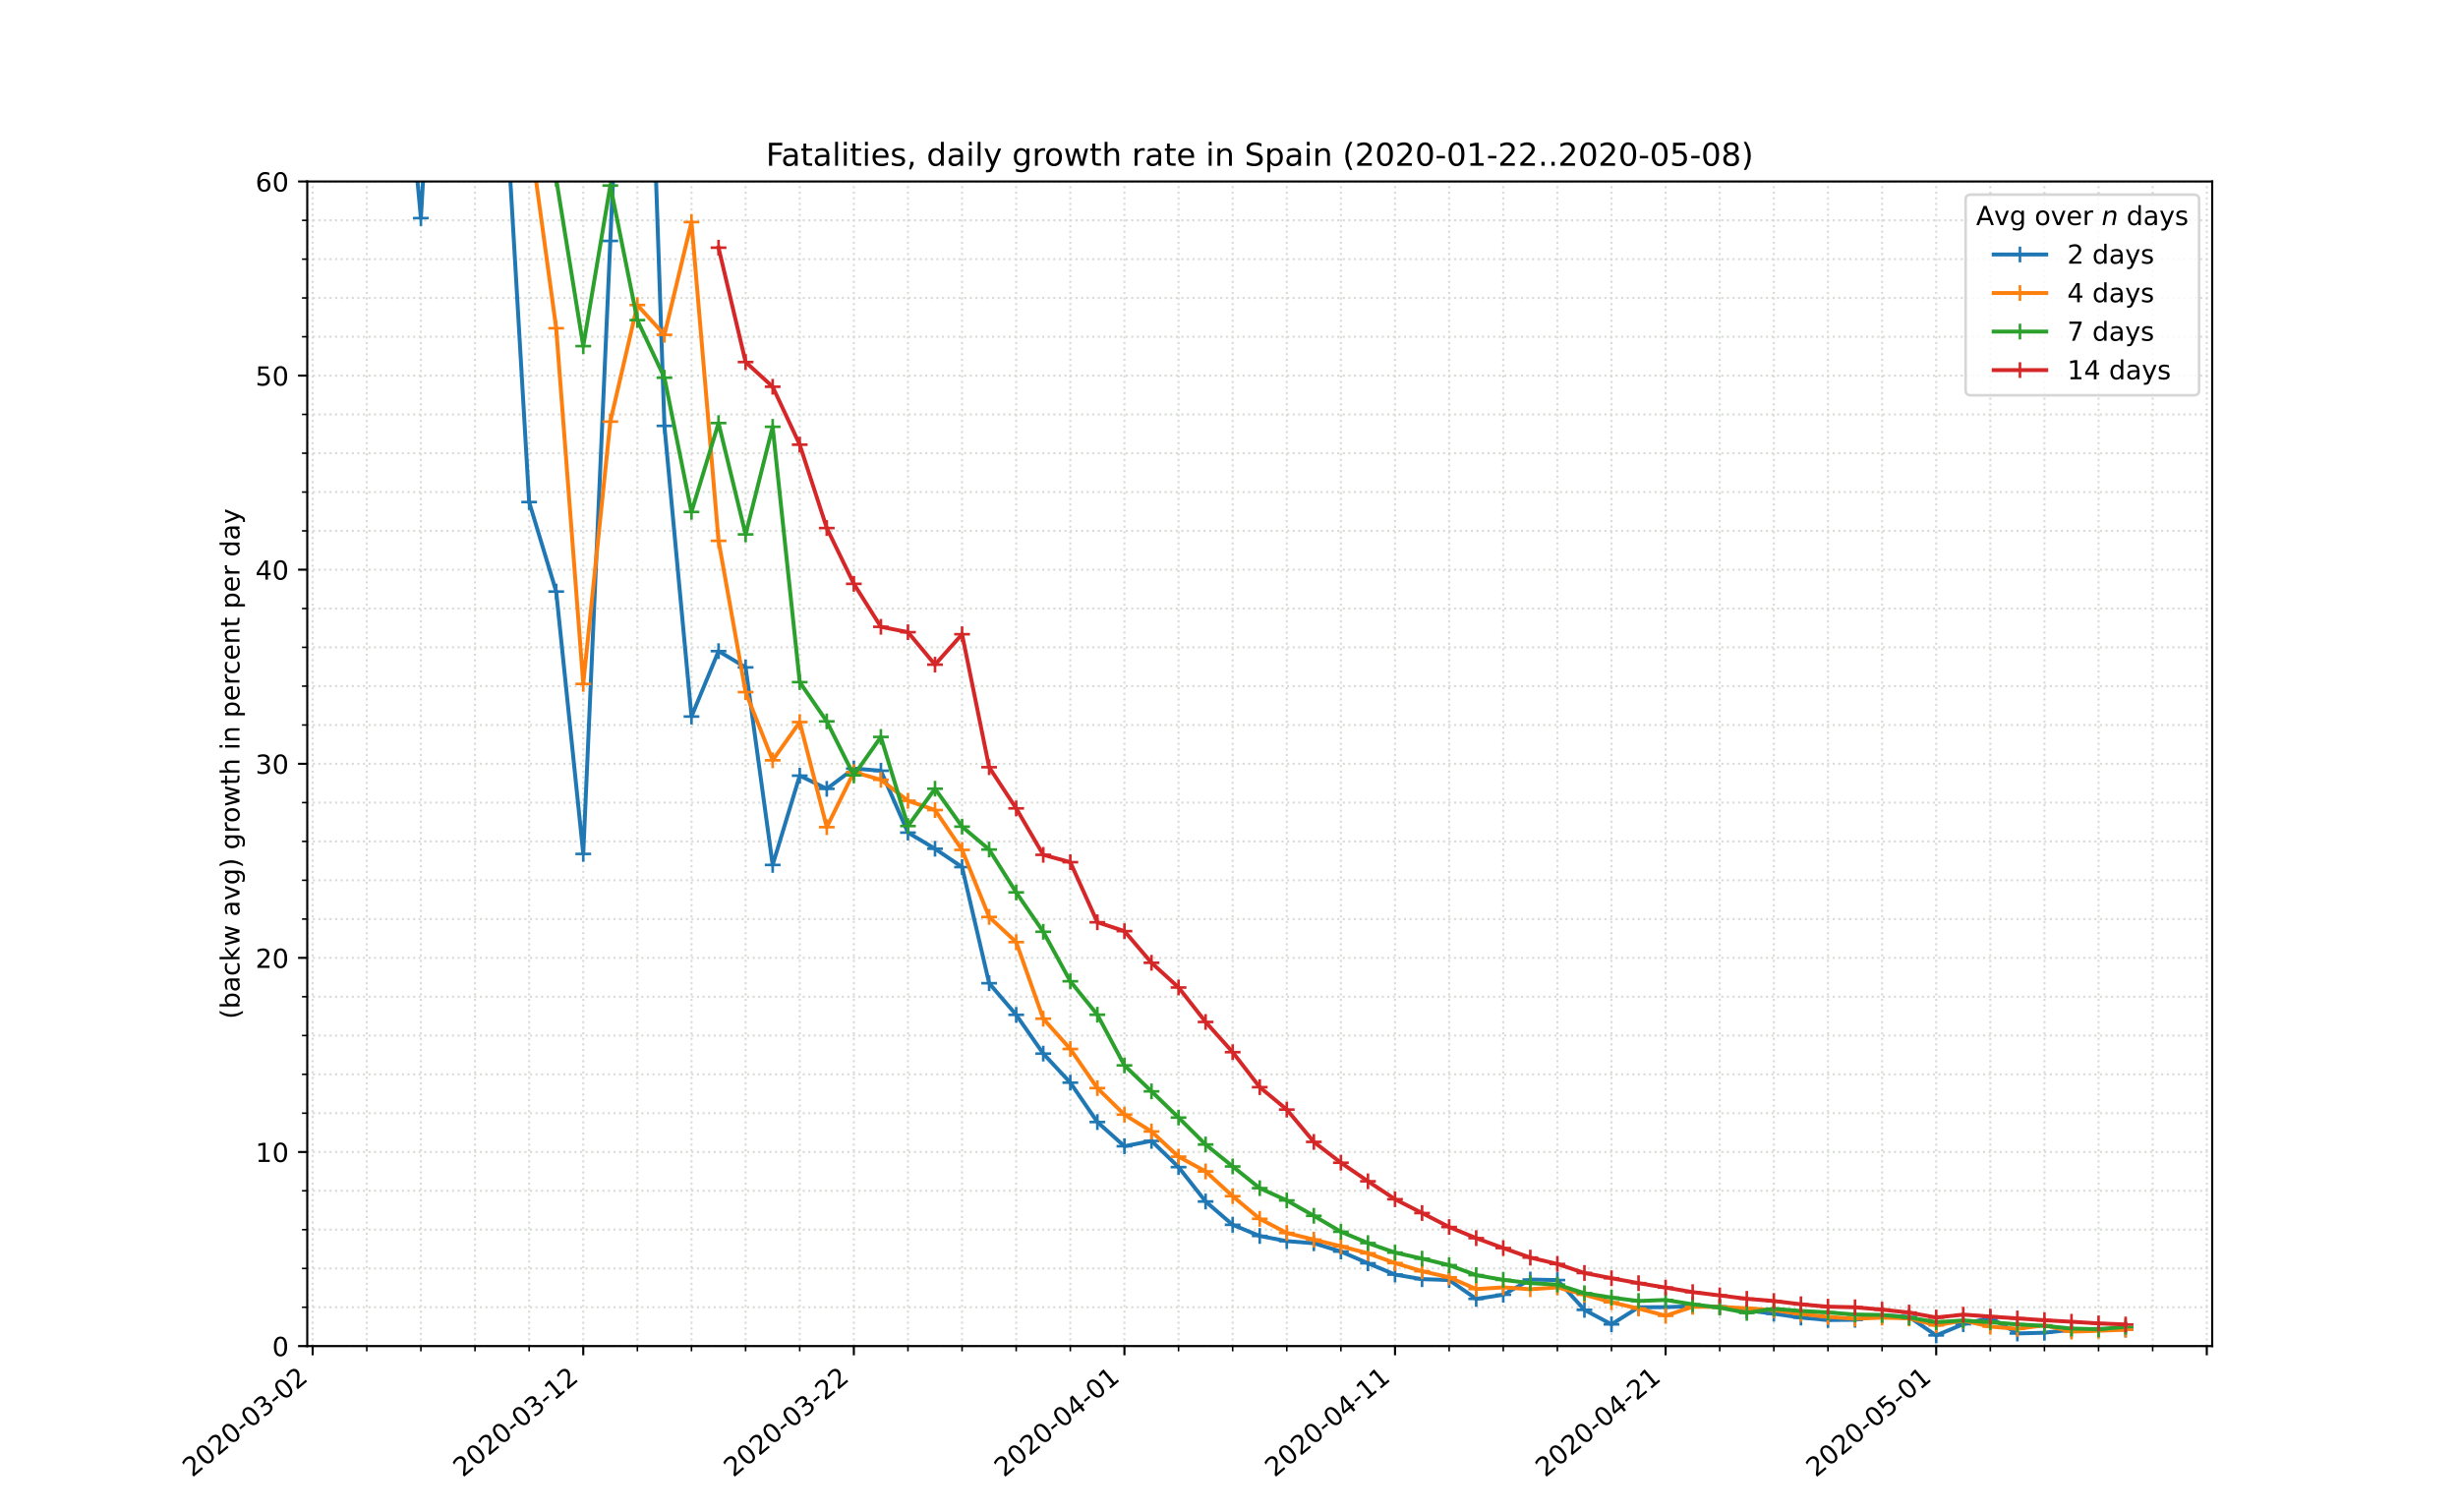 <?xml version="1.0" encoding="utf-8" standalone="no"?>
<!DOCTYPE svg PUBLIC "-//W3C//DTD SVG 1.1//EN"
  "http://www.w3.org/Graphics/SVG/1.1/DTD/svg11.dtd">
<!-- Created with matplotlib (https://matplotlib.org/) -->
<svg height="576pt" version="1.1" viewBox="0 0 936 576" width="936pt" xmlns="http://www.w3.org/2000/svg" xmlns:xlink="http://www.w3.org/1999/xlink">
 <defs>
  <style type="text/css">
*{stroke-linecap:butt;stroke-linejoin:round;}
  </style>
 </defs>
 <g id="figure_1">
  <g id="patch_1">
   <path d="M 0 576 
L 936 576 
L 936 0 
L 0 0 
z
" style="fill:#ffffff;"/>
  </g>
  <g id="axes_1">
   <g id="patch_2">
    <path d="M 117 512.64 
L 842.4 512.64 
L 842.4 69.12 
L 117 69.12 
z
" style="fill:#ffffff;"/>
   </g>
   <g id="matplotlib.axis_1">
    <g id="xtick_1">
     <g id="line2d_1">
      <path clip-path="url(#p4aa590b92a)" d="M 119.061 512.64 
L 119.061 69.12 
" style="fill:none;stroke:#d8dcd6;stroke-dasharray:0.8,1.32;stroke-dashoffset:0;stroke-width:0.8;"/>
     </g>
     <g id="line2d_2">
      <defs>
       <path d="M 0 0 
L 0 3.5 
" id="md76e51d2e8" style="stroke:#000000;stroke-width:0.8;"/>
      </defs>
      <g>
       <use style="stroke:#000000;stroke-width:0.8;" x="119.061" xlink:href="#md76e51d2e8" y="512.64"/>
      </g>
     </g>
     <g id="text_1">
      <!-- 2020-03-02 -->
      <defs>
       <path d="M 19.188 8.297 
L 53.609 8.297 
L 53.609 0 
L 7.328 0 
L 7.328 8.297 
Q 12.938 14.109 22.625 23.891 
Q 32.328 33.688 34.812 36.531 
Q 39.547 41.844 41.422 45.531 
Q 43.312 49.219 43.312 52.781 
Q 43.312 58.594 39.234 62.25 
Q 35.156 65.922 28.609 65.922 
Q 23.969 65.922 18.812 64.312 
Q 13.672 62.703 7.812 59.422 
L 7.812 69.391 
Q 13.766 71.781 18.938 73 
Q 24.125 74.219 28.422 74.219 
Q 39.75 74.219 46.484 68.547 
Q 53.219 62.891 53.219 53.422 
Q 53.219 48.922 51.531 44.891 
Q 49.859 40.875 45.406 35.406 
Q 44.188 33.984 37.641 27.219 
Q 31.109 20.453 19.188 8.297 
z
" id="DejaVuSans-50"/>
       <path d="M 31.781 66.406 
Q 24.172 66.406 20.328 58.906 
Q 16.5 51.422 16.5 36.375 
Q 16.5 21.391 20.328 13.891 
Q 24.172 6.391 31.781 6.391 
Q 39.453 6.391 43.281 13.891 
Q 47.125 21.391 47.125 36.375 
Q 47.125 51.422 43.281 58.906 
Q 39.453 66.406 31.781 66.406 
z
M 31.781 74.219 
Q 44.047 74.219 50.516 64.516 
Q 56.984 54.828 56.984 36.375 
Q 56.984 17.969 50.516 8.266 
Q 44.047 -1.422 31.781 -1.422 
Q 19.531 -1.422 13.062 8.266 
Q 6.594 17.969 6.594 36.375 
Q 6.594 54.828 13.062 64.516 
Q 19.531 74.219 31.781 74.219 
z
" id="DejaVuSans-48"/>
       <path d="M 4.891 31.391 
L 31.203 31.391 
L 31.203 23.391 
L 4.891 23.391 
z
" id="DejaVuSans-45"/>
       <path d="M 40.578 39.312 
Q 47.656 37.797 51.625 33 
Q 55.609 28.219 55.609 21.188 
Q 55.609 10.406 48.188 4.484 
Q 40.766 -1.422 27.094 -1.422 
Q 22.516 -1.422 17.656 -0.516 
Q 12.797 0.391 7.625 2.203 
L 7.625 11.719 
Q 11.719 9.328 16.594 8.109 
Q 21.484 6.891 26.812 6.891 
Q 36.078 6.891 40.938 10.547 
Q 45.797 14.203 45.797 21.188 
Q 45.797 27.641 41.281 31.266 
Q 36.766 34.906 28.719 34.906 
L 20.219 34.906 
L 20.219 43.016 
L 29.109 43.016 
Q 36.375 43.016 40.234 45.922 
Q 44.094 48.828 44.094 54.297 
Q 44.094 59.906 40.109 62.906 
Q 36.141 65.922 28.719 65.922 
Q 24.656 65.922 20.016 65.031 
Q 15.375 64.156 9.812 62.312 
L 9.812 71.094 
Q 15.438 72.656 20.344 73.438 
Q 25.25 74.219 29.594 74.219 
Q 40.828 74.219 47.359 69.109 
Q 53.906 64.016 53.906 55.328 
Q 53.906 49.266 50.438 45.094 
Q 46.969 40.922 40.578 39.312 
z
" id="DejaVuSans-51"/>
      </defs>
      <g transform="translate(73.205 562.817)rotate(-40)scale(0.1 -0.1)">
       <use xlink:href="#DejaVuSans-50"/>
       <use x="63.623" xlink:href="#DejaVuSans-48"/>
       <use x="127.246" xlink:href="#DejaVuSans-50"/>
       <use x="190.869" xlink:href="#DejaVuSans-48"/>
       <use x="254.492" xlink:href="#DejaVuSans-45"/>
       <use x="290.576" xlink:href="#DejaVuSans-48"/>
       <use x="354.199" xlink:href="#DejaVuSans-51"/>
       <use x="417.822" xlink:href="#DejaVuSans-45"/>
       <use x="453.906" xlink:href="#DejaVuSans-48"/>
       <use x="517.529" xlink:href="#DejaVuSans-50"/>
      </g>
     </g>
    </g>
    <g id="xtick_2">
     <g id="line2d_3">
      <path clip-path="url(#p4aa590b92a)" d="M 222.101 512.64 
L 222.101 69.12 
" style="fill:none;stroke:#d8dcd6;stroke-dasharray:0.8,1.32;stroke-dashoffset:0;stroke-width:0.8;"/>
     </g>
     <g id="line2d_4">
      <g>
       <use style="stroke:#000000;stroke-width:0.8;" x="222.101" xlink:href="#md76e51d2e8" y="512.64"/>
      </g>
     </g>
     <g id="text_2">
      <!-- 2020-03-12 -->
      <defs>
       <path d="M 12.406 8.297 
L 28.516 8.297 
L 28.516 63.922 
L 10.984 60.406 
L 10.984 69.391 
L 28.422 72.906 
L 38.281 72.906 
L 38.281 8.297 
L 54.391 8.297 
L 54.391 0 
L 12.406 0 
z
" id="DejaVuSans-49"/>
      </defs>
      <g transform="translate(176.245 562.817)rotate(-40)scale(0.1 -0.1)">
       <use xlink:href="#DejaVuSans-50"/>
       <use x="63.623" xlink:href="#DejaVuSans-48"/>
       <use x="127.246" xlink:href="#DejaVuSans-50"/>
       <use x="190.869" xlink:href="#DejaVuSans-48"/>
       <use x="254.492" xlink:href="#DejaVuSans-45"/>
       <use x="290.576" xlink:href="#DejaVuSans-48"/>
       <use x="354.199" xlink:href="#DejaVuSans-51"/>
       <use x="417.822" xlink:href="#DejaVuSans-45"/>
       <use x="453.906" xlink:href="#DejaVuSans-49"/>
       <use x="517.529" xlink:href="#DejaVuSans-50"/>
      </g>
     </g>
    </g>
    <g id="xtick_3">
     <g id="line2d_5">
      <path clip-path="url(#p4aa590b92a)" d="M 325.14 512.64 
L 325.14 69.12 
" style="fill:none;stroke:#d8dcd6;stroke-dasharray:0.8,1.32;stroke-dashoffset:0;stroke-width:0.8;"/>
     </g>
     <g id="line2d_6">
      <g>
       <use style="stroke:#000000;stroke-width:0.8;" x="325.14" xlink:href="#md76e51d2e8" y="512.64"/>
      </g>
     </g>
     <g id="text_3">
      <!-- 2020-03-22 -->
      <g transform="translate(279.284 562.817)rotate(-40)scale(0.1 -0.1)">
       <use xlink:href="#DejaVuSans-50"/>
       <use x="63.623" xlink:href="#DejaVuSans-48"/>
       <use x="127.246" xlink:href="#DejaVuSans-50"/>
       <use x="190.869" xlink:href="#DejaVuSans-48"/>
       <use x="254.492" xlink:href="#DejaVuSans-45"/>
       <use x="290.576" xlink:href="#DejaVuSans-48"/>
       <use x="354.199" xlink:href="#DejaVuSans-51"/>
       <use x="417.822" xlink:href="#DejaVuSans-45"/>
       <use x="453.906" xlink:href="#DejaVuSans-50"/>
       <use x="517.529" xlink:href="#DejaVuSans-50"/>
      </g>
     </g>
    </g>
    <g id="xtick_4">
     <g id="line2d_7">
      <path clip-path="url(#p4aa590b92a)" d="M 428.18 512.64 
L 428.18 69.12 
" style="fill:none;stroke:#d8dcd6;stroke-dasharray:0.8,1.32;stroke-dashoffset:0;stroke-width:0.8;"/>
     </g>
     <g id="line2d_8">
      <g>
       <use style="stroke:#000000;stroke-width:0.8;" x="428.18" xlink:href="#md76e51d2e8" y="512.64"/>
      </g>
     </g>
     <g id="text_4">
      <!-- 2020-04-01 -->
      <defs>
       <path d="M 37.797 64.312 
L 12.891 25.391 
L 37.797 25.391 
z
M 35.203 72.906 
L 47.609 72.906 
L 47.609 25.391 
L 58.016 25.391 
L 58.016 17.188 
L 47.609 17.188 
L 47.609 0 
L 37.797 0 
L 37.797 17.188 
L 4.891 17.188 
L 4.891 26.703 
z
" id="DejaVuSans-52"/>
      </defs>
      <g transform="translate(382.324 562.817)rotate(-40)scale(0.1 -0.1)">
       <use xlink:href="#DejaVuSans-50"/>
       <use x="63.623" xlink:href="#DejaVuSans-48"/>
       <use x="127.246" xlink:href="#DejaVuSans-50"/>
       <use x="190.869" xlink:href="#DejaVuSans-48"/>
       <use x="254.492" xlink:href="#DejaVuSans-45"/>
       <use x="290.576" xlink:href="#DejaVuSans-48"/>
       <use x="354.199" xlink:href="#DejaVuSans-52"/>
       <use x="417.822" xlink:href="#DejaVuSans-45"/>
       <use x="453.906" xlink:href="#DejaVuSans-48"/>
       <use x="517.529" xlink:href="#DejaVuSans-49"/>
      </g>
     </g>
    </g>
    <g id="xtick_5">
     <g id="line2d_9">
      <path clip-path="url(#p4aa590b92a)" d="M 531.22 512.64 
L 531.22 69.12 
" style="fill:none;stroke:#d8dcd6;stroke-dasharray:0.8,1.32;stroke-dashoffset:0;stroke-width:0.8;"/>
     </g>
     <g id="line2d_10">
      <g>
       <use style="stroke:#000000;stroke-width:0.8;" x="531.22" xlink:href="#md76e51d2e8" y="512.64"/>
      </g>
     </g>
     <g id="text_5">
      <!-- 2020-04-11 -->
      <g transform="translate(485.364 562.817)rotate(-40)scale(0.1 -0.1)">
       <use xlink:href="#DejaVuSans-50"/>
       <use x="63.623" xlink:href="#DejaVuSans-48"/>
       <use x="127.246" xlink:href="#DejaVuSans-50"/>
       <use x="190.869" xlink:href="#DejaVuSans-48"/>
       <use x="254.492" xlink:href="#DejaVuSans-45"/>
       <use x="290.576" xlink:href="#DejaVuSans-48"/>
       <use x="354.199" xlink:href="#DejaVuSans-52"/>
       <use x="417.822" xlink:href="#DejaVuSans-45"/>
       <use x="453.906" xlink:href="#DejaVuSans-49"/>
       <use x="517.529" xlink:href="#DejaVuSans-49"/>
      </g>
     </g>
    </g>
    <g id="xtick_6">
     <g id="line2d_11">
      <path clip-path="url(#p4aa590b92a)" d="M 634.26 512.64 
L 634.26 69.12 
" style="fill:none;stroke:#d8dcd6;stroke-dasharray:0.8,1.32;stroke-dashoffset:0;stroke-width:0.8;"/>
     </g>
     <g id="line2d_12">
      <g>
       <use style="stroke:#000000;stroke-width:0.8;" x="634.26" xlink:href="#md76e51d2e8" y="512.64"/>
      </g>
     </g>
     <g id="text_6">
      <!-- 2020-04-21 -->
      <g transform="translate(588.404 562.817)rotate(-40)scale(0.1 -0.1)">
       <use xlink:href="#DejaVuSans-50"/>
       <use x="63.623" xlink:href="#DejaVuSans-48"/>
       <use x="127.246" xlink:href="#DejaVuSans-50"/>
       <use x="190.869" xlink:href="#DejaVuSans-48"/>
       <use x="254.492" xlink:href="#DejaVuSans-45"/>
       <use x="290.576" xlink:href="#DejaVuSans-48"/>
       <use x="354.199" xlink:href="#DejaVuSans-52"/>
       <use x="417.822" xlink:href="#DejaVuSans-45"/>
       <use x="453.906" xlink:href="#DejaVuSans-50"/>
       <use x="517.529" xlink:href="#DejaVuSans-49"/>
      </g>
     </g>
    </g>
    <g id="xtick_7">
     <g id="line2d_13">
      <path clip-path="url(#p4aa590b92a)" d="M 737.299 512.64 
L 737.299 69.12 
" style="fill:none;stroke:#d8dcd6;stroke-dasharray:0.8,1.32;stroke-dashoffset:0;stroke-width:0.8;"/>
     </g>
     <g id="line2d_14">
      <g>
       <use style="stroke:#000000;stroke-width:0.8;" x="737.299" xlink:href="#md76e51d2e8" y="512.64"/>
      </g>
     </g>
     <g id="text_7">
      <!-- 2020-05-01 -->
      <defs>
       <path d="M 10.797 72.906 
L 49.516 72.906 
L 49.516 64.594 
L 19.828 64.594 
L 19.828 46.734 
Q 21.969 47.469 24.109 47.828 
Q 26.266 48.188 28.422 48.188 
Q 40.625 48.188 47.75 41.5 
Q 54.891 34.812 54.891 23.391 
Q 54.891 11.625 47.562 5.094 
Q 40.234 -1.422 26.906 -1.422 
Q 22.312 -1.422 17.547 -0.641 
Q 12.797 0.141 7.719 1.703 
L 7.719 11.625 
Q 12.109 9.234 16.797 8.062 
Q 21.484 6.891 26.703 6.891 
Q 35.156 6.891 40.078 11.328 
Q 45.016 15.766 45.016 23.391 
Q 45.016 31 40.078 35.438 
Q 35.156 39.891 26.703 39.891 
Q 22.75 39.891 18.812 39.016 
Q 14.891 38.141 10.797 36.281 
z
" id="DejaVuSans-53"/>
      </defs>
      <g transform="translate(691.443 562.817)rotate(-40)scale(0.1 -0.1)">
       <use xlink:href="#DejaVuSans-50"/>
       <use x="63.623" xlink:href="#DejaVuSans-48"/>
       <use x="127.246" xlink:href="#DejaVuSans-50"/>
       <use x="190.869" xlink:href="#DejaVuSans-48"/>
       <use x="254.492" xlink:href="#DejaVuSans-45"/>
       <use x="290.576" xlink:href="#DejaVuSans-48"/>
       <use x="354.199" xlink:href="#DejaVuSans-53"/>
       <use x="417.822" xlink:href="#DejaVuSans-45"/>
       <use x="453.906" xlink:href="#DejaVuSans-48"/>
       <use x="517.529" xlink:href="#DejaVuSans-49"/>
      </g>
     </g>
    </g>
    <g id="xtick_8">
     <g id="line2d_15">
      <path clip-path="url(#p4aa590b92a)" d="M 840.339 512.64 
L 840.339 69.12 
" style="fill:none;stroke:#d8dcd6;stroke-dasharray:0.8,1.32;stroke-dashoffset:0;stroke-width:0.8;"/>
     </g>
     <g id="line2d_16">
      <g>
       <use style="stroke:#000000;stroke-width:0.8;" x="840.339" xlink:href="#md76e51d2e8" y="512.64"/>
      </g>
     </g>
    </g>
    <g id="xtick_9">
     <g id="line2d_17">
      <path clip-path="url(#p4aa590b92a)" d="M 139.669 512.64 
L 139.669 69.12 
" style="fill:none;stroke:#d8dcd6;stroke-dasharray:0.8,1.32;stroke-dashoffset:0;stroke-width:0.8;"/>
     </g>
     <g id="line2d_18">
      <defs>
       <path d="M 0 0 
L 0 2 
" id="m2775f9df20" style="stroke:#000000;stroke-width:0.6;"/>
      </defs>
      <g>
       <use style="stroke:#000000;stroke-width:0.6;" x="139.669" xlink:href="#m2775f9df20" y="512.64"/>
      </g>
     </g>
    </g>
    <g id="xtick_10">
     <g id="line2d_19">
      <path clip-path="url(#p4aa590b92a)" d="M 160.277 512.64 
L 160.277 69.12 
" style="fill:none;stroke:#d8dcd6;stroke-dasharray:0.8,1.32;stroke-dashoffset:0;stroke-width:0.8;"/>
     </g>
     <g id="line2d_20">
      <g>
       <use style="stroke:#000000;stroke-width:0.6;" x="160.277" xlink:href="#m2775f9df20" y="512.64"/>
      </g>
     </g>
    </g>
    <g id="xtick_11">
     <g id="line2d_21">
      <path clip-path="url(#p4aa590b92a)" d="M 180.885 512.64 
L 180.885 69.12 
" style="fill:none;stroke:#d8dcd6;stroke-dasharray:0.8,1.32;stroke-dashoffset:0;stroke-width:0.8;"/>
     </g>
     <g id="line2d_22">
      <g>
       <use style="stroke:#000000;stroke-width:0.6;" x="180.885" xlink:href="#m2775f9df20" y="512.64"/>
      </g>
     </g>
    </g>
    <g id="xtick_12">
     <g id="line2d_23">
      <path clip-path="url(#p4aa590b92a)" d="M 201.493 512.64 
L 201.493 69.12 
" style="fill:none;stroke:#d8dcd6;stroke-dasharray:0.8,1.32;stroke-dashoffset:0;stroke-width:0.8;"/>
     </g>
     <g id="line2d_24">
      <g>
       <use style="stroke:#000000;stroke-width:0.6;" x="201.493" xlink:href="#m2775f9df20" y="512.64"/>
      </g>
     </g>
    </g>
    <g id="xtick_13">
     <g id="line2d_25">
      <path clip-path="url(#p4aa590b92a)" d="M 242.709 512.64 
L 242.709 69.12 
" style="fill:none;stroke:#d8dcd6;stroke-dasharray:0.8,1.32;stroke-dashoffset:0;stroke-width:0.8;"/>
     </g>
     <g id="line2d_26">
      <g>
       <use style="stroke:#000000;stroke-width:0.6;" x="242.709" xlink:href="#m2775f9df20" y="512.64"/>
      </g>
     </g>
    </g>
    <g id="xtick_14">
     <g id="line2d_27">
      <path clip-path="url(#p4aa590b92a)" d="M 263.316 512.64 
L 263.316 69.12 
" style="fill:none;stroke:#d8dcd6;stroke-dasharray:0.8,1.32;stroke-dashoffset:0;stroke-width:0.8;"/>
     </g>
     <g id="line2d_28">
      <g>
       <use style="stroke:#000000;stroke-width:0.6;" x="263.316" xlink:href="#m2775f9df20" y="512.64"/>
      </g>
     </g>
    </g>
    <g id="xtick_15">
     <g id="line2d_29">
      <path clip-path="url(#p4aa590b92a)" d="M 283.924 512.64 
L 283.924 69.12 
" style="fill:none;stroke:#d8dcd6;stroke-dasharray:0.8,1.32;stroke-dashoffset:0;stroke-width:0.8;"/>
     </g>
     <g id="line2d_30">
      <g>
       <use style="stroke:#000000;stroke-width:0.6;" x="283.924" xlink:href="#m2775f9df20" y="512.64"/>
      </g>
     </g>
    </g>
    <g id="xtick_16">
     <g id="line2d_31">
      <path clip-path="url(#p4aa590b92a)" d="M 304.532 512.64 
L 304.532 69.12 
" style="fill:none;stroke:#d8dcd6;stroke-dasharray:0.8,1.32;stroke-dashoffset:0;stroke-width:0.8;"/>
     </g>
     <g id="line2d_32">
      <g>
       <use style="stroke:#000000;stroke-width:0.6;" x="304.532" xlink:href="#m2775f9df20" y="512.64"/>
      </g>
     </g>
    </g>
    <g id="xtick_17">
     <g id="line2d_33">
      <path clip-path="url(#p4aa590b92a)" d="M 345.748 512.64 
L 345.748 69.12 
" style="fill:none;stroke:#d8dcd6;stroke-dasharray:0.8,1.32;stroke-dashoffset:0;stroke-width:0.8;"/>
     </g>
     <g id="line2d_34">
      <g>
       <use style="stroke:#000000;stroke-width:0.6;" x="345.748" xlink:href="#m2775f9df20" y="512.64"/>
      </g>
     </g>
    </g>
    <g id="xtick_18">
     <g id="line2d_35">
      <path clip-path="url(#p4aa590b92a)" d="M 366.356 512.64 
L 366.356 69.12 
" style="fill:none;stroke:#d8dcd6;stroke-dasharray:0.8,1.32;stroke-dashoffset:0;stroke-width:0.8;"/>
     </g>
     <g id="line2d_36">
      <g>
       <use style="stroke:#000000;stroke-width:0.6;" x="366.356" xlink:href="#m2775f9df20" y="512.64"/>
      </g>
     </g>
    </g>
    <g id="xtick_19">
     <g id="line2d_37">
      <path clip-path="url(#p4aa590b92a)" d="M 386.964 512.64 
L 386.964 69.12 
" style="fill:none;stroke:#d8dcd6;stroke-dasharray:0.8,1.32;stroke-dashoffset:0;stroke-width:0.8;"/>
     </g>
     <g id="line2d_38">
      <g>
       <use style="stroke:#000000;stroke-width:0.6;" x="386.964" xlink:href="#m2775f9df20" y="512.64"/>
      </g>
     </g>
    </g>
    <g id="xtick_20">
     <g id="line2d_39">
      <path clip-path="url(#p4aa590b92a)" d="M 407.572 512.64 
L 407.572 69.12 
" style="fill:none;stroke:#d8dcd6;stroke-dasharray:0.8,1.32;stroke-dashoffset:0;stroke-width:0.8;"/>
     </g>
     <g id="line2d_40">
      <g>
       <use style="stroke:#000000;stroke-width:0.6;" x="407.572" xlink:href="#m2775f9df20" y="512.64"/>
      </g>
     </g>
    </g>
    <g id="xtick_21">
     <g id="line2d_41">
      <path clip-path="url(#p4aa590b92a)" d="M 448.788 512.64 
L 448.788 69.12 
" style="fill:none;stroke:#d8dcd6;stroke-dasharray:0.8,1.32;stroke-dashoffset:0;stroke-width:0.8;"/>
     </g>
     <g id="line2d_42">
      <g>
       <use style="stroke:#000000;stroke-width:0.6;" x="448.788" xlink:href="#m2775f9df20" y="512.64"/>
      </g>
     </g>
    </g>
    <g id="xtick_22">
     <g id="line2d_43">
      <path clip-path="url(#p4aa590b92a)" d="M 469.396 512.64 
L 469.396 69.12 
" style="fill:none;stroke:#d8dcd6;stroke-dasharray:0.8,1.32;stroke-dashoffset:0;stroke-width:0.8;"/>
     </g>
     <g id="line2d_44">
      <g>
       <use style="stroke:#000000;stroke-width:0.6;" x="469.396" xlink:href="#m2775f9df20" y="512.64"/>
      </g>
     </g>
    </g>
    <g id="xtick_23">
     <g id="line2d_45">
      <path clip-path="url(#p4aa590b92a)" d="M 490.004 512.64 
L 490.004 69.12 
" style="fill:none;stroke:#d8dcd6;stroke-dasharray:0.8,1.32;stroke-dashoffset:0;stroke-width:0.8;"/>
     </g>
     <g id="line2d_46">
      <g>
       <use style="stroke:#000000;stroke-width:0.6;" x="490.004" xlink:href="#m2775f9df20" y="512.64"/>
      </g>
     </g>
    </g>
    <g id="xtick_24">
     <g id="line2d_47">
      <path clip-path="url(#p4aa590b92a)" d="M 510.612 512.64 
L 510.612 69.12 
" style="fill:none;stroke:#d8dcd6;stroke-dasharray:0.8,1.32;stroke-dashoffset:0;stroke-width:0.8;"/>
     </g>
     <g id="line2d_48">
      <g>
       <use style="stroke:#000000;stroke-width:0.6;" x="510.612" xlink:href="#m2775f9df20" y="512.64"/>
      </g>
     </g>
    </g>
    <g id="xtick_25">
     <g id="line2d_49">
      <path clip-path="url(#p4aa590b92a)" d="M 551.828 512.64 
L 551.828 69.12 
" style="fill:none;stroke:#d8dcd6;stroke-dasharray:0.8,1.32;stroke-dashoffset:0;stroke-width:0.8;"/>
     </g>
     <g id="line2d_50">
      <g>
       <use style="stroke:#000000;stroke-width:0.6;" x="551.828" xlink:href="#m2775f9df20" y="512.64"/>
      </g>
     </g>
    </g>
    <g id="xtick_26">
     <g id="line2d_51">
      <path clip-path="url(#p4aa590b92a)" d="M 572.436 512.64 
L 572.436 69.12 
" style="fill:none;stroke:#d8dcd6;stroke-dasharray:0.8,1.32;stroke-dashoffset:0;stroke-width:0.8;"/>
     </g>
     <g id="line2d_52">
      <g>
       <use style="stroke:#000000;stroke-width:0.6;" x="572.436" xlink:href="#m2775f9df20" y="512.64"/>
      </g>
     </g>
    </g>
    <g id="xtick_27">
     <g id="line2d_53">
      <path clip-path="url(#p4aa590b92a)" d="M 593.044 512.64 
L 593.044 69.12 
" style="fill:none;stroke:#d8dcd6;stroke-dasharray:0.8,1.32;stroke-dashoffset:0;stroke-width:0.8;"/>
     </g>
     <g id="line2d_54">
      <g>
       <use style="stroke:#000000;stroke-width:0.6;" x="593.044" xlink:href="#m2775f9df20" y="512.64"/>
      </g>
     </g>
    </g>
    <g id="xtick_28">
     <g id="line2d_55">
      <path clip-path="url(#p4aa590b92a)" d="M 613.652 512.64 
L 613.652 69.12 
" style="fill:none;stroke:#d8dcd6;stroke-dasharray:0.8,1.32;stroke-dashoffset:0;stroke-width:0.8;"/>
     </g>
     <g id="line2d_56">
      <g>
       <use style="stroke:#000000;stroke-width:0.6;" x="613.652" xlink:href="#m2775f9df20" y="512.64"/>
      </g>
     </g>
    </g>
    <g id="xtick_29">
     <g id="line2d_57">
      <path clip-path="url(#p4aa590b92a)" d="M 654.868 512.64 
L 654.868 69.12 
" style="fill:none;stroke:#d8dcd6;stroke-dasharray:0.8,1.32;stroke-dashoffset:0;stroke-width:0.8;"/>
     </g>
     <g id="line2d_58">
      <g>
       <use style="stroke:#000000;stroke-width:0.6;" x="654.868" xlink:href="#m2775f9df20" y="512.64"/>
      </g>
     </g>
    </g>
    <g id="xtick_30">
     <g id="line2d_59">
      <path clip-path="url(#p4aa590b92a)" d="M 675.476 512.64 
L 675.476 69.12 
" style="fill:none;stroke:#d8dcd6;stroke-dasharray:0.8,1.32;stroke-dashoffset:0;stroke-width:0.8;"/>
     </g>
     <g id="line2d_60">
      <g>
       <use style="stroke:#000000;stroke-width:0.6;" x="675.476" xlink:href="#m2775f9df20" y="512.64"/>
      </g>
     </g>
    </g>
    <g id="xtick_31">
     <g id="line2d_61">
      <path clip-path="url(#p4aa590b92a)" d="M 696.084 512.64 
L 696.084 69.12 
" style="fill:none;stroke:#d8dcd6;stroke-dasharray:0.8,1.32;stroke-dashoffset:0;stroke-width:0.8;"/>
     </g>
     <g id="line2d_62">
      <g>
       <use style="stroke:#000000;stroke-width:0.6;" x="696.084" xlink:href="#m2775f9df20" y="512.64"/>
      </g>
     </g>
    </g>
    <g id="xtick_32">
     <g id="line2d_63">
      <path clip-path="url(#p4aa590b92a)" d="M 716.691 512.64 
L 716.691 69.12 
" style="fill:none;stroke:#d8dcd6;stroke-dasharray:0.8,1.32;stroke-dashoffset:0;stroke-width:0.8;"/>
     </g>
     <g id="line2d_64">
      <g>
       <use style="stroke:#000000;stroke-width:0.6;" x="716.691" xlink:href="#m2775f9df20" y="512.64"/>
      </g>
     </g>
    </g>
    <g id="xtick_33">
     <g id="line2d_65">
      <path clip-path="url(#p4aa590b92a)" d="M 757.907 512.64 
L 757.907 69.12 
" style="fill:none;stroke:#d8dcd6;stroke-dasharray:0.8,1.32;stroke-dashoffset:0;stroke-width:0.8;"/>
     </g>
     <g id="line2d_66">
      <g>
       <use style="stroke:#000000;stroke-width:0.6;" x="757.907" xlink:href="#m2775f9df20" y="512.64"/>
      </g>
     </g>
    </g>
    <g id="xtick_34">
     <g id="line2d_67">
      <path clip-path="url(#p4aa590b92a)" d="M 778.515 512.64 
L 778.515 69.12 
" style="fill:none;stroke:#d8dcd6;stroke-dasharray:0.8,1.32;stroke-dashoffset:0;stroke-width:0.8;"/>
     </g>
     <g id="line2d_68">
      <g>
       <use style="stroke:#000000;stroke-width:0.6;" x="778.515" xlink:href="#m2775f9df20" y="512.64"/>
      </g>
     </g>
    </g>
    <g id="xtick_35">
     <g id="line2d_69">
      <path clip-path="url(#p4aa590b92a)" d="M 799.123 512.64 
L 799.123 69.12 
" style="fill:none;stroke:#d8dcd6;stroke-dasharray:0.8,1.32;stroke-dashoffset:0;stroke-width:0.8;"/>
     </g>
     <g id="line2d_70">
      <g>
       <use style="stroke:#000000;stroke-width:0.6;" x="799.123" xlink:href="#m2775f9df20" y="512.64"/>
      </g>
     </g>
    </g>
    <g id="xtick_36">
     <g id="line2d_71">
      <path clip-path="url(#p4aa590b92a)" d="M 819.731 512.64 
L 819.731 69.12 
" style="fill:none;stroke:#d8dcd6;stroke-dasharray:0.8,1.32;stroke-dashoffset:0;stroke-width:0.8;"/>
     </g>
     <g id="line2d_72">
      <g>
       <use style="stroke:#000000;stroke-width:0.6;" x="819.731" xlink:href="#m2775f9df20" y="512.64"/>
      </g>
     </g>
    </g>
   </g>
   <g id="matplotlib.axis_2">
    <g id="ytick_1">
     <g id="line2d_73">
      <path clip-path="url(#p4aa590b92a)" d="M 117 512.64 
L 842.4 512.64 
" style="fill:none;stroke:#d8dcd6;stroke-dasharray:0.8,1.32;stroke-dashoffset:0;stroke-width:0.8;"/>
     </g>
     <g id="line2d_74">
      <defs>
       <path d="M 0 0 
L -3.5 0 
" id="m352e6da657" style="stroke:#000000;stroke-width:0.8;"/>
      </defs>
      <g>
       <use style="stroke:#000000;stroke-width:0.8;" x="117" xlink:href="#m352e6da657" y="512.64"/>
      </g>
     </g>
     <g id="text_8">
      <!-- 0 -->
      <g transform="translate(103.638 516.439)scale(0.1 -0.1)">
       <use xlink:href="#DejaVuSans-48"/>
      </g>
     </g>
    </g>
    <g id="ytick_2">
     <g id="line2d_75">
      <path clip-path="url(#p4aa590b92a)" d="M 117 438.72 
L 842.4 438.72 
" style="fill:none;stroke:#d8dcd6;stroke-dasharray:0.8,1.32;stroke-dashoffset:0;stroke-width:0.8;"/>
     </g>
     <g id="line2d_76">
      <g>
       <use style="stroke:#000000;stroke-width:0.8;" x="117" xlink:href="#m352e6da657" y="438.72"/>
      </g>
     </g>
     <g id="text_9">
      <!-- 10 -->
      <g transform="translate(97.275 442.519)scale(0.1 -0.1)">
       <use xlink:href="#DejaVuSans-49"/>
       <use x="63.623" xlink:href="#DejaVuSans-48"/>
      </g>
     </g>
    </g>
    <g id="ytick_3">
     <g id="line2d_77">
      <path clip-path="url(#p4aa590b92a)" d="M 117 364.8 
L 842.4 364.8 
" style="fill:none;stroke:#d8dcd6;stroke-dasharray:0.8,1.32;stroke-dashoffset:0;stroke-width:0.8;"/>
     </g>
     <g id="line2d_78">
      <g>
       <use style="stroke:#000000;stroke-width:0.8;" x="117" xlink:href="#m352e6da657" y="364.8"/>
      </g>
     </g>
     <g id="text_10">
      <!-- 20 -->
      <g transform="translate(97.275 368.599)scale(0.1 -0.1)">
       <use xlink:href="#DejaVuSans-50"/>
       <use x="63.623" xlink:href="#DejaVuSans-48"/>
      </g>
     </g>
    </g>
    <g id="ytick_4">
     <g id="line2d_79">
      <path clip-path="url(#p4aa590b92a)" d="M 117 290.88 
L 842.4 290.88 
" style="fill:none;stroke:#d8dcd6;stroke-dasharray:0.8,1.32;stroke-dashoffset:0;stroke-width:0.8;"/>
     </g>
     <g id="line2d_80">
      <g>
       <use style="stroke:#000000;stroke-width:0.8;" x="117" xlink:href="#m352e6da657" y="290.88"/>
      </g>
     </g>
     <g id="text_11">
      <!-- 30 -->
      <g transform="translate(97.275 294.679)scale(0.1 -0.1)">
       <use xlink:href="#DejaVuSans-51"/>
       <use x="63.623" xlink:href="#DejaVuSans-48"/>
      </g>
     </g>
    </g>
    <g id="ytick_5">
     <g id="line2d_81">
      <path clip-path="url(#p4aa590b92a)" d="M 117 216.96 
L 842.4 216.96 
" style="fill:none;stroke:#d8dcd6;stroke-dasharray:0.8,1.32;stroke-dashoffset:0;stroke-width:0.8;"/>
     </g>
     <g id="line2d_82">
      <g>
       <use style="stroke:#000000;stroke-width:0.8;" x="117" xlink:href="#m352e6da657" y="216.96"/>
      </g>
     </g>
     <g id="text_12">
      <!-- 40 -->
      <g transform="translate(97.275 220.759)scale(0.1 -0.1)">
       <use xlink:href="#DejaVuSans-52"/>
       <use x="63.623" xlink:href="#DejaVuSans-48"/>
      </g>
     </g>
    </g>
    <g id="ytick_6">
     <g id="line2d_83">
      <path clip-path="url(#p4aa590b92a)" d="M 117 143.04 
L 842.4 143.04 
" style="fill:none;stroke:#d8dcd6;stroke-dasharray:0.8,1.32;stroke-dashoffset:0;stroke-width:0.8;"/>
     </g>
     <g id="line2d_84">
      <g>
       <use style="stroke:#000000;stroke-width:0.8;" x="117" xlink:href="#m352e6da657" y="143.04"/>
      </g>
     </g>
     <g id="text_13">
      <!-- 50 -->
      <g transform="translate(97.275 146.839)scale(0.1 -0.1)">
       <use xlink:href="#DejaVuSans-53"/>
       <use x="63.623" xlink:href="#DejaVuSans-48"/>
      </g>
     </g>
    </g>
    <g id="ytick_7">
     <g id="line2d_85">
      <path clip-path="url(#p4aa590b92a)" d="M 117 69.12 
L 842.4 69.12 
" style="fill:none;stroke:#d8dcd6;stroke-dasharray:0.8,1.32;stroke-dashoffset:0;stroke-width:0.8;"/>
     </g>
     <g id="line2d_86">
      <g>
       <use style="stroke:#000000;stroke-width:0.8;" x="117" xlink:href="#m352e6da657" y="69.12"/>
      </g>
     </g>
     <g id="text_14">
      <!-- 60 -->
      <defs>
       <path d="M 33.016 40.375 
Q 26.375 40.375 22.484 35.828 
Q 18.609 31.297 18.609 23.391 
Q 18.609 15.531 22.484 10.953 
Q 26.375 6.391 33.016 6.391 
Q 39.656 6.391 43.531 10.953 
Q 47.406 15.531 47.406 23.391 
Q 47.406 31.297 43.531 35.828 
Q 39.656 40.375 33.016 40.375 
z
M 52.594 71.297 
L 52.594 62.312 
Q 48.875 64.062 45.094 64.984 
Q 41.312 65.922 37.594 65.922 
Q 27.828 65.922 22.672 59.328 
Q 17.531 52.734 16.797 39.406 
Q 19.672 43.656 24.016 45.922 
Q 28.375 48.188 33.594 48.188 
Q 44.578 48.188 50.953 41.516 
Q 57.328 34.859 57.328 23.391 
Q 57.328 12.156 50.688 5.359 
Q 44.047 -1.422 33.016 -1.422 
Q 20.359 -1.422 13.672 8.266 
Q 6.984 17.969 6.984 36.375 
Q 6.984 53.656 15.188 63.938 
Q 23.391 74.219 37.203 74.219 
Q 40.922 74.219 44.703 73.484 
Q 48.484 72.75 52.594 71.297 
z
" id="DejaVuSans-54"/>
      </defs>
      <g transform="translate(97.275 72.919)scale(0.1 -0.1)">
       <use xlink:href="#DejaVuSans-54"/>
       <use x="63.623" xlink:href="#DejaVuSans-48"/>
      </g>
     </g>
    </g>
    <g id="ytick_8">
     <g id="line2d_87">
      <path clip-path="url(#p4aa590b92a)" d="M 117 497.856 
L 842.4 497.856 
" style="fill:none;stroke:#d8dcd6;stroke-dasharray:0.8,1.32;stroke-dashoffset:0;stroke-width:0.8;"/>
     </g>
     <g id="line2d_88">
      <defs>
       <path d="M 0 0 
L -2 0 
" id="me6d1ad4117" style="stroke:#000000;stroke-width:0.6;"/>
      </defs>
      <g>
       <use style="stroke:#000000;stroke-width:0.6;" x="117" xlink:href="#me6d1ad4117" y="497.856"/>
      </g>
     </g>
    </g>
    <g id="ytick_9">
     <g id="line2d_89">
      <path clip-path="url(#p4aa590b92a)" d="M 117 483.072 
L 842.4 483.072 
" style="fill:none;stroke:#d8dcd6;stroke-dasharray:0.8,1.32;stroke-dashoffset:0;stroke-width:0.8;"/>
     </g>
     <g id="line2d_90">
      <g>
       <use style="stroke:#000000;stroke-width:0.6;" x="117" xlink:href="#me6d1ad4117" y="483.072"/>
      </g>
     </g>
    </g>
    <g id="ytick_10">
     <g id="line2d_91">
      <path clip-path="url(#p4aa590b92a)" d="M 117 468.288 
L 842.4 468.288 
" style="fill:none;stroke:#d8dcd6;stroke-dasharray:0.8,1.32;stroke-dashoffset:0;stroke-width:0.8;"/>
     </g>
     <g id="line2d_92">
      <g>
       <use style="stroke:#000000;stroke-width:0.6;" x="117" xlink:href="#me6d1ad4117" y="468.288"/>
      </g>
     </g>
    </g>
    <g id="ytick_11">
     <g id="line2d_93">
      <path clip-path="url(#p4aa590b92a)" d="M 117 453.504 
L 842.4 453.504 
" style="fill:none;stroke:#d8dcd6;stroke-dasharray:0.8,1.32;stroke-dashoffset:0;stroke-width:0.8;"/>
     </g>
     <g id="line2d_94">
      <g>
       <use style="stroke:#000000;stroke-width:0.6;" x="117" xlink:href="#me6d1ad4117" y="453.504"/>
      </g>
     </g>
    </g>
    <g id="ytick_12">
     <g id="line2d_95">
      <path clip-path="url(#p4aa590b92a)" d="M 117 423.936 
L 842.4 423.936 
" style="fill:none;stroke:#d8dcd6;stroke-dasharray:0.8,1.32;stroke-dashoffset:0;stroke-width:0.8;"/>
     </g>
     <g id="line2d_96">
      <g>
       <use style="stroke:#000000;stroke-width:0.6;" x="117" xlink:href="#me6d1ad4117" y="423.936"/>
      </g>
     </g>
    </g>
    <g id="ytick_13">
     <g id="line2d_97">
      <path clip-path="url(#p4aa590b92a)" d="M 117 409.152 
L 842.4 409.152 
" style="fill:none;stroke:#d8dcd6;stroke-dasharray:0.8,1.32;stroke-dashoffset:0;stroke-width:0.8;"/>
     </g>
     <g id="line2d_98">
      <g>
       <use style="stroke:#000000;stroke-width:0.6;" x="117" xlink:href="#me6d1ad4117" y="409.152"/>
      </g>
     </g>
    </g>
    <g id="ytick_14">
     <g id="line2d_99">
      <path clip-path="url(#p4aa590b92a)" d="M 117 394.368 
L 842.4 394.368 
" style="fill:none;stroke:#d8dcd6;stroke-dasharray:0.8,1.32;stroke-dashoffset:0;stroke-width:0.8;"/>
     </g>
     <g id="line2d_100">
      <g>
       <use style="stroke:#000000;stroke-width:0.6;" x="117" xlink:href="#me6d1ad4117" y="394.368"/>
      </g>
     </g>
    </g>
    <g id="ytick_15">
     <g id="line2d_101">
      <path clip-path="url(#p4aa590b92a)" d="M 117 379.584 
L 842.4 379.584 
" style="fill:none;stroke:#d8dcd6;stroke-dasharray:0.8,1.32;stroke-dashoffset:0;stroke-width:0.8;"/>
     </g>
     <g id="line2d_102">
      <g>
       <use style="stroke:#000000;stroke-width:0.6;" x="117" xlink:href="#me6d1ad4117" y="379.584"/>
      </g>
     </g>
    </g>
    <g id="ytick_16">
     <g id="line2d_103">
      <path clip-path="url(#p4aa590b92a)" d="M 117 350.016 
L 842.4 350.016 
" style="fill:none;stroke:#d8dcd6;stroke-dasharray:0.8,1.32;stroke-dashoffset:0;stroke-width:0.8;"/>
     </g>
     <g id="line2d_104">
      <g>
       <use style="stroke:#000000;stroke-width:0.6;" x="117" xlink:href="#me6d1ad4117" y="350.016"/>
      </g>
     </g>
    </g>
    <g id="ytick_17">
     <g id="line2d_105">
      <path clip-path="url(#p4aa590b92a)" d="M 117 335.232 
L 842.4 335.232 
" style="fill:none;stroke:#d8dcd6;stroke-dasharray:0.8,1.32;stroke-dashoffset:0;stroke-width:0.8;"/>
     </g>
     <g id="line2d_106">
      <g>
       <use style="stroke:#000000;stroke-width:0.6;" x="117" xlink:href="#me6d1ad4117" y="335.232"/>
      </g>
     </g>
    </g>
    <g id="ytick_18">
     <g id="line2d_107">
      <path clip-path="url(#p4aa590b92a)" d="M 117 320.448 
L 842.4 320.448 
" style="fill:none;stroke:#d8dcd6;stroke-dasharray:0.8,1.32;stroke-dashoffset:0;stroke-width:0.8;"/>
     </g>
     <g id="line2d_108">
      <g>
       <use style="stroke:#000000;stroke-width:0.6;" x="117" xlink:href="#me6d1ad4117" y="320.448"/>
      </g>
     </g>
    </g>
    <g id="ytick_19">
     <g id="line2d_109">
      <path clip-path="url(#p4aa590b92a)" d="M 117 305.664 
L 842.4 305.664 
" style="fill:none;stroke:#d8dcd6;stroke-dasharray:0.8,1.32;stroke-dashoffset:0;stroke-width:0.8;"/>
     </g>
     <g id="line2d_110">
      <g>
       <use style="stroke:#000000;stroke-width:0.6;" x="117" xlink:href="#me6d1ad4117" y="305.664"/>
      </g>
     </g>
    </g>
    <g id="ytick_20">
     <g id="line2d_111">
      <path clip-path="url(#p4aa590b92a)" d="M 117 276.096 
L 842.4 276.096 
" style="fill:none;stroke:#d8dcd6;stroke-dasharray:0.8,1.32;stroke-dashoffset:0;stroke-width:0.8;"/>
     </g>
     <g id="line2d_112">
      <g>
       <use style="stroke:#000000;stroke-width:0.6;" x="117" xlink:href="#me6d1ad4117" y="276.096"/>
      </g>
     </g>
    </g>
    <g id="ytick_21">
     <g id="line2d_113">
      <path clip-path="url(#p4aa590b92a)" d="M 117 261.312 
L 842.4 261.312 
" style="fill:none;stroke:#d8dcd6;stroke-dasharray:0.8,1.32;stroke-dashoffset:0;stroke-width:0.8;"/>
     </g>
     <g id="line2d_114">
      <g>
       <use style="stroke:#000000;stroke-width:0.6;" x="117" xlink:href="#me6d1ad4117" y="261.312"/>
      </g>
     </g>
    </g>
    <g id="ytick_22">
     <g id="line2d_115">
      <path clip-path="url(#p4aa590b92a)" d="M 117 246.528 
L 842.4 246.528 
" style="fill:none;stroke:#d8dcd6;stroke-dasharray:0.8,1.32;stroke-dashoffset:0;stroke-width:0.8;"/>
     </g>
     <g id="line2d_116">
      <g>
       <use style="stroke:#000000;stroke-width:0.6;" x="117" xlink:href="#me6d1ad4117" y="246.528"/>
      </g>
     </g>
    </g>
    <g id="ytick_23">
     <g id="line2d_117">
      <path clip-path="url(#p4aa590b92a)" d="M 117 231.744 
L 842.4 231.744 
" style="fill:none;stroke:#d8dcd6;stroke-dasharray:0.8,1.32;stroke-dashoffset:0;stroke-width:0.8;"/>
     </g>
     <g id="line2d_118">
      <g>
       <use style="stroke:#000000;stroke-width:0.6;" x="117" xlink:href="#me6d1ad4117" y="231.744"/>
      </g>
     </g>
    </g>
    <g id="ytick_24">
     <g id="line2d_119">
      <path clip-path="url(#p4aa590b92a)" d="M 117 202.176 
L 842.4 202.176 
" style="fill:none;stroke:#d8dcd6;stroke-dasharray:0.8,1.32;stroke-dashoffset:0;stroke-width:0.8;"/>
     </g>
     <g id="line2d_120">
      <g>
       <use style="stroke:#000000;stroke-width:0.6;" x="117" xlink:href="#me6d1ad4117" y="202.176"/>
      </g>
     </g>
    </g>
    <g id="ytick_25">
     <g id="line2d_121">
      <path clip-path="url(#p4aa590b92a)" d="M 117 187.392 
L 842.4 187.392 
" style="fill:none;stroke:#d8dcd6;stroke-dasharray:0.8,1.32;stroke-dashoffset:0;stroke-width:0.8;"/>
     </g>
     <g id="line2d_122">
      <g>
       <use style="stroke:#000000;stroke-width:0.6;" x="117" xlink:href="#me6d1ad4117" y="187.392"/>
      </g>
     </g>
    </g>
    <g id="ytick_26">
     <g id="line2d_123">
      <path clip-path="url(#p4aa590b92a)" d="M 117 172.608 
L 842.4 172.608 
" style="fill:none;stroke:#d8dcd6;stroke-dasharray:0.8,1.32;stroke-dashoffset:0;stroke-width:0.8;"/>
     </g>
     <g id="line2d_124">
      <g>
       <use style="stroke:#000000;stroke-width:0.6;" x="117" xlink:href="#me6d1ad4117" y="172.608"/>
      </g>
     </g>
    </g>
    <g id="ytick_27">
     <g id="line2d_125">
      <path clip-path="url(#p4aa590b92a)" d="M 117 157.824 
L 842.4 157.824 
" style="fill:none;stroke:#d8dcd6;stroke-dasharray:0.8,1.32;stroke-dashoffset:0;stroke-width:0.8;"/>
     </g>
     <g id="line2d_126">
      <g>
       <use style="stroke:#000000;stroke-width:0.6;" x="117" xlink:href="#me6d1ad4117" y="157.824"/>
      </g>
     </g>
    </g>
    <g id="ytick_28">
     <g id="line2d_127">
      <path clip-path="url(#p4aa590b92a)" d="M 117 128.256 
L 842.4 128.256 
" style="fill:none;stroke:#d8dcd6;stroke-dasharray:0.8,1.32;stroke-dashoffset:0;stroke-width:0.8;"/>
     </g>
     <g id="line2d_128">
      <g>
       <use style="stroke:#000000;stroke-width:0.6;" x="117" xlink:href="#me6d1ad4117" y="128.256"/>
      </g>
     </g>
    </g>
    <g id="ytick_29">
     <g id="line2d_129">
      <path clip-path="url(#p4aa590b92a)" d="M 117 113.472 
L 842.4 113.472 
" style="fill:none;stroke:#d8dcd6;stroke-dasharray:0.8,1.32;stroke-dashoffset:0;stroke-width:0.8;"/>
     </g>
     <g id="line2d_130">
      <g>
       <use style="stroke:#000000;stroke-width:0.6;" x="117" xlink:href="#me6d1ad4117" y="113.472"/>
      </g>
     </g>
    </g>
    <g id="ytick_30">
     <g id="line2d_131">
      <path clip-path="url(#p4aa590b92a)" d="M 117 98.688 
L 842.4 98.688 
" style="fill:none;stroke:#d8dcd6;stroke-dasharray:0.8,1.32;stroke-dashoffset:0;stroke-width:0.8;"/>
     </g>
     <g id="line2d_132">
      <g>
       <use style="stroke:#000000;stroke-width:0.6;" x="117" xlink:href="#me6d1ad4117" y="98.688"/>
      </g>
     </g>
    </g>
    <g id="ytick_31">
     <g id="line2d_133">
      <path clip-path="url(#p4aa590b92a)" d="M 117 83.904 
L 842.4 83.904 
" style="fill:none;stroke:#d8dcd6;stroke-dasharray:0.8,1.32;stroke-dashoffset:0;stroke-width:0.8;"/>
     </g>
     <g id="line2d_134">
      <g>
       <use style="stroke:#000000;stroke-width:0.6;" x="117" xlink:href="#me6d1ad4117" y="83.904"/>
      </g>
     </g>
    </g>
    <g id="text_15">
     <!-- (backw avg) growth in percent per day -->
     <defs>
      <path d="M 31 75.875 
Q 24.469 64.656 21.281 53.656 
Q 18.109 42.672 18.109 31.391 
Q 18.109 20.125 21.312 9.062 
Q 24.516 -2 31 -13.188 
L 23.188 -13.188 
Q 15.875 -1.703 12.234 9.375 
Q 8.594 20.453 8.594 31.391 
Q 8.594 42.281 12.203 53.312 
Q 15.828 64.359 23.188 75.875 
z
" id="DejaVuSans-40"/>
      <path d="M 48.688 27.297 
Q 48.688 37.203 44.609 42.844 
Q 40.531 48.484 33.406 48.484 
Q 26.266 48.484 22.188 42.844 
Q 18.109 37.203 18.109 27.297 
Q 18.109 17.391 22.188 11.75 
Q 26.266 6.109 33.406 6.109 
Q 40.531 6.109 44.609 11.75 
Q 48.688 17.391 48.688 27.297 
z
M 18.109 46.391 
Q 20.953 51.266 25.266 53.625 
Q 29.594 56 35.594 56 
Q 45.562 56 51.781 48.094 
Q 58.016 40.188 58.016 27.297 
Q 58.016 14.406 51.781 6.484 
Q 45.562 -1.422 35.594 -1.422 
Q 29.594 -1.422 25.266 0.953 
Q 20.953 3.328 18.109 8.203 
L 18.109 0 
L 9.078 0 
L 9.078 75.984 
L 18.109 75.984 
z
" id="DejaVuSans-98"/>
      <path d="M 34.281 27.484 
Q 23.391 27.484 19.188 25 
Q 14.984 22.516 14.984 16.5 
Q 14.984 11.719 18.141 8.906 
Q 21.297 6.109 26.703 6.109 
Q 34.188 6.109 38.703 11.406 
Q 43.219 16.703 43.219 25.484 
L 43.219 27.484 
z
M 52.203 31.203 
L 52.203 0 
L 43.219 0 
L 43.219 8.297 
Q 40.141 3.328 35.547 0.953 
Q 30.953 -1.422 24.312 -1.422 
Q 15.922 -1.422 10.953 3.297 
Q 6 8.016 6 15.922 
Q 6 25.141 12.172 29.828 
Q 18.359 34.516 30.609 34.516 
L 43.219 34.516 
L 43.219 35.406 
Q 43.219 41.609 39.141 45 
Q 35.062 48.391 27.688 48.391 
Q 23 48.391 18.547 47.266 
Q 14.109 46.141 10.016 43.891 
L 10.016 52.203 
Q 14.938 54.109 19.578 55.047 
Q 24.219 56 28.609 56 
Q 40.484 56 46.344 49.844 
Q 52.203 43.703 52.203 31.203 
z
" id="DejaVuSans-97"/>
      <path d="M 48.781 52.594 
L 48.781 44.188 
Q 44.969 46.297 41.141 47.344 
Q 37.312 48.391 33.406 48.391 
Q 24.656 48.391 19.812 42.844 
Q 14.984 37.312 14.984 27.297 
Q 14.984 17.281 19.812 11.734 
Q 24.656 6.203 33.406 6.203 
Q 37.312 6.203 41.141 7.25 
Q 44.969 8.297 48.781 10.406 
L 48.781 2.094 
Q 45.016 0.344 40.984 -0.531 
Q 36.969 -1.422 32.422 -1.422 
Q 20.062 -1.422 12.781 6.344 
Q 5.516 14.109 5.516 27.297 
Q 5.516 40.672 12.859 48.328 
Q 20.219 56 33.016 56 
Q 37.156 56 41.109 55.141 
Q 45.062 54.297 48.781 52.594 
z
" id="DejaVuSans-99"/>
      <path d="M 9.078 75.984 
L 18.109 75.984 
L 18.109 31.109 
L 44.922 54.688 
L 56.391 54.688 
L 27.391 29.109 
L 57.625 0 
L 45.906 0 
L 18.109 26.703 
L 18.109 0 
L 9.078 0 
z
" id="DejaVuSans-107"/>
      <path d="M 4.203 54.688 
L 13.188 54.688 
L 24.422 12.016 
L 35.594 54.688 
L 46.188 54.688 
L 57.422 12.016 
L 68.609 54.688 
L 77.594 54.688 
L 63.281 0 
L 52.688 0 
L 40.922 44.828 
L 29.109 0 
L 18.5 0 
z
" id="DejaVuSans-119"/>
      <path id="DejaVuSans-32"/>
      <path d="M 2.984 54.688 
L 12.5 54.688 
L 29.594 8.797 
L 46.688 54.688 
L 56.203 54.688 
L 35.688 0 
L 23.484 0 
z
" id="DejaVuSans-118"/>
      <path d="M 45.406 27.984 
Q 45.406 37.75 41.375 43.109 
Q 37.359 48.484 30.078 48.484 
Q 22.859 48.484 18.828 43.109 
Q 14.797 37.75 14.797 27.984 
Q 14.797 18.266 18.828 12.891 
Q 22.859 7.516 30.078 7.516 
Q 37.359 7.516 41.375 12.891 
Q 45.406 18.266 45.406 27.984 
z
M 54.391 6.781 
Q 54.391 -7.172 48.188 -13.984 
Q 42 -20.797 29.203 -20.797 
Q 24.469 -20.797 20.266 -20.094 
Q 16.062 -19.391 12.109 -17.922 
L 12.109 -9.188 
Q 16.062 -11.328 19.922 -12.344 
Q 23.781 -13.375 27.781 -13.375 
Q 36.625 -13.375 41.016 -8.766 
Q 45.406 -4.156 45.406 5.172 
L 45.406 9.625 
Q 42.625 4.781 38.281 2.391 
Q 33.938 0 27.875 0 
Q 17.828 0 11.672 7.656 
Q 5.516 15.328 5.516 27.984 
Q 5.516 40.672 11.672 48.328 
Q 17.828 56 27.875 56 
Q 33.938 56 38.281 53.609 
Q 42.625 51.219 45.406 46.391 
L 45.406 54.688 
L 54.391 54.688 
z
" id="DejaVuSans-103"/>
      <path d="M 8.016 75.875 
L 15.828 75.875 
Q 23.141 64.359 26.781 53.312 
Q 30.422 42.281 30.422 31.391 
Q 30.422 20.453 26.781 9.375 
Q 23.141 -1.703 15.828 -13.188 
L 8.016 -13.188 
Q 14.5 -2 17.703 9.062 
Q 20.906 20.125 20.906 31.391 
Q 20.906 42.672 17.703 53.656 
Q 14.5 64.656 8.016 75.875 
z
" id="DejaVuSans-41"/>
      <path d="M 41.109 46.297 
Q 39.594 47.172 37.812 47.578 
Q 36.031 48 33.891 48 
Q 26.266 48 22.188 43.047 
Q 18.109 38.094 18.109 28.812 
L 18.109 0 
L 9.078 0 
L 9.078 54.688 
L 18.109 54.688 
L 18.109 46.188 
Q 20.953 51.172 25.484 53.578 
Q 30.031 56 36.531 56 
Q 37.453 56 38.578 55.875 
Q 39.703 55.766 41.062 55.516 
z
" id="DejaVuSans-114"/>
      <path d="M 30.609 48.391 
Q 23.391 48.391 19.188 42.75 
Q 14.984 37.109 14.984 27.297 
Q 14.984 17.484 19.156 11.844 
Q 23.344 6.203 30.609 6.203 
Q 37.797 6.203 41.984 11.859 
Q 46.188 17.531 46.188 27.297 
Q 46.188 37.016 41.984 42.703 
Q 37.797 48.391 30.609 48.391 
z
M 30.609 56 
Q 42.328 56 49.016 48.375 
Q 55.719 40.766 55.719 27.297 
Q 55.719 13.875 49.016 6.219 
Q 42.328 -1.422 30.609 -1.422 
Q 18.844 -1.422 12.172 6.219 
Q 5.516 13.875 5.516 27.297 
Q 5.516 40.766 12.172 48.375 
Q 18.844 56 30.609 56 
z
" id="DejaVuSans-111"/>
      <path d="M 18.312 70.219 
L 18.312 54.688 
L 36.812 54.688 
L 36.812 47.703 
L 18.312 47.703 
L 18.312 18.016 
Q 18.312 11.328 20.141 9.422 
Q 21.969 7.516 27.594 7.516 
L 36.812 7.516 
L 36.812 0 
L 27.594 0 
Q 17.188 0 13.234 3.875 
Q 9.281 7.766 9.281 18.016 
L 9.281 47.703 
L 2.688 47.703 
L 2.688 54.688 
L 9.281 54.688 
L 9.281 70.219 
z
" id="DejaVuSans-116"/>
      <path d="M 54.891 33.016 
L 54.891 0 
L 45.906 0 
L 45.906 32.719 
Q 45.906 40.484 42.875 44.328 
Q 39.844 48.188 33.797 48.188 
Q 26.516 48.188 22.312 43.547 
Q 18.109 38.922 18.109 30.906 
L 18.109 0 
L 9.078 0 
L 9.078 75.984 
L 18.109 75.984 
L 18.109 46.188 
Q 21.344 51.125 25.703 53.562 
Q 30.078 56 35.797 56 
Q 45.219 56 50.047 50.172 
Q 54.891 44.344 54.891 33.016 
z
" id="DejaVuSans-104"/>
      <path d="M 9.422 54.688 
L 18.406 54.688 
L 18.406 0 
L 9.422 0 
z
M 9.422 75.984 
L 18.406 75.984 
L 18.406 64.594 
L 9.422 64.594 
z
" id="DejaVuSans-105"/>
      <path d="M 54.891 33.016 
L 54.891 0 
L 45.906 0 
L 45.906 32.719 
Q 45.906 40.484 42.875 44.328 
Q 39.844 48.188 33.797 48.188 
Q 26.516 48.188 22.312 43.547 
Q 18.109 38.922 18.109 30.906 
L 18.109 0 
L 9.078 0 
L 9.078 54.688 
L 18.109 54.688 
L 18.109 46.188 
Q 21.344 51.125 25.703 53.562 
Q 30.078 56 35.797 56 
Q 45.219 56 50.047 50.172 
Q 54.891 44.344 54.891 33.016 
z
" id="DejaVuSans-110"/>
      <path d="M 18.109 8.203 
L 18.109 -20.797 
L 9.078 -20.797 
L 9.078 54.688 
L 18.109 54.688 
L 18.109 46.391 
Q 20.953 51.266 25.266 53.625 
Q 29.594 56 35.594 56 
Q 45.562 56 51.781 48.094 
Q 58.016 40.188 58.016 27.297 
Q 58.016 14.406 51.781 6.484 
Q 45.562 -1.422 35.594 -1.422 
Q 29.594 -1.422 25.266 0.953 
Q 20.953 3.328 18.109 8.203 
z
M 48.688 27.297 
Q 48.688 37.203 44.609 42.844 
Q 40.531 48.484 33.406 48.484 
Q 26.266 48.484 22.188 42.844 
Q 18.109 37.203 18.109 27.297 
Q 18.109 17.391 22.188 11.75 
Q 26.266 6.109 33.406 6.109 
Q 40.531 6.109 44.609 11.75 
Q 48.688 17.391 48.688 27.297 
z
" id="DejaVuSans-112"/>
      <path d="M 56.203 29.594 
L 56.203 25.203 
L 14.891 25.203 
Q 15.484 15.922 20.484 11.062 
Q 25.484 6.203 34.422 6.203 
Q 39.594 6.203 44.453 7.469 
Q 49.312 8.734 54.109 11.281 
L 54.109 2.781 
Q 49.266 0.734 44.188 -0.344 
Q 39.109 -1.422 33.891 -1.422 
Q 20.797 -1.422 13.156 6.188 
Q 5.516 13.812 5.516 26.812 
Q 5.516 40.234 12.766 48.109 
Q 20.016 56 32.328 56 
Q 43.359 56 49.781 48.891 
Q 56.203 41.797 56.203 29.594 
z
M 47.219 32.234 
Q 47.125 39.594 43.094 43.984 
Q 39.062 48.391 32.422 48.391 
Q 24.906 48.391 20.391 44.141 
Q 15.875 39.891 15.188 32.172 
z
" id="DejaVuSans-101"/>
      <path d="M 45.406 46.391 
L 45.406 75.984 
L 54.391 75.984 
L 54.391 0 
L 45.406 0 
L 45.406 8.203 
Q 42.578 3.328 38.25 0.953 
Q 33.938 -1.422 27.875 -1.422 
Q 17.969 -1.422 11.734 6.484 
Q 5.516 14.406 5.516 27.297 
Q 5.516 40.188 11.734 48.094 
Q 17.969 56 27.875 56 
Q 33.938 56 38.25 53.625 
Q 42.578 51.266 45.406 46.391 
z
M 14.797 27.297 
Q 14.797 17.391 18.875 11.75 
Q 22.953 6.109 30.078 6.109 
Q 37.203 6.109 41.297 11.75 
Q 45.406 17.391 45.406 27.297 
Q 45.406 37.203 41.297 42.844 
Q 37.203 48.484 30.078 48.484 
Q 22.953 48.484 18.875 42.844 
Q 14.797 37.203 14.797 27.297 
z
" id="DejaVuSans-100"/>
      <path d="M 32.172 -5.078 
Q 28.375 -14.844 24.75 -17.812 
Q 21.141 -20.797 15.094 -20.797 
L 7.906 -20.797 
L 7.906 -13.281 
L 13.188 -13.281 
Q 16.891 -13.281 18.938 -11.516 
Q 21 -9.766 23.484 -3.219 
L 25.094 0.875 
L 2.984 54.688 
L 12.5 54.688 
L 29.594 11.922 
L 46.688 54.688 
L 56.203 54.688 
z
" id="DejaVuSans-121"/>
     </defs>
     <g transform="translate(91.195 388.09)rotate(-90)scale(0.1 -0.1)">
      <use xlink:href="#DejaVuSans-40"/>
      <use x="39.014" xlink:href="#DejaVuSans-98"/>
      <use x="102.49" xlink:href="#DejaVuSans-97"/>
      <use x="163.77" xlink:href="#DejaVuSans-99"/>
      <use x="218.75" xlink:href="#DejaVuSans-107"/>
      <use x="276.66" xlink:href="#DejaVuSans-119"/>
      <use x="358.447" xlink:href="#DejaVuSans-32"/>
      <use x="390.234" xlink:href="#DejaVuSans-97"/>
      <use x="451.514" xlink:href="#DejaVuSans-118"/>
      <use x="510.693" xlink:href="#DejaVuSans-103"/>
      <use x="574.17" xlink:href="#DejaVuSans-41"/>
      <use x="613.184" xlink:href="#DejaVuSans-32"/>
      <use x="644.971" xlink:href="#DejaVuSans-103"/>
      <use x="708.447" xlink:href="#DejaVuSans-114"/>
      <use x="747.311" xlink:href="#DejaVuSans-111"/>
      <use x="808.492" xlink:href="#DejaVuSans-119"/>
      <use x="890.279" xlink:href="#DejaVuSans-116"/>
      <use x="929.488" xlink:href="#DejaVuSans-104"/>
      <use x="992.867" xlink:href="#DejaVuSans-32"/>
      <use x="1024.654" xlink:href="#DejaVuSans-105"/>
      <use x="1052.438" xlink:href="#DejaVuSans-110"/>
      <use x="1115.816" xlink:href="#DejaVuSans-32"/>
      <use x="1147.604" xlink:href="#DejaVuSans-112"/>
      <use x="1211.08" xlink:href="#DejaVuSans-101"/>
      <use x="1272.604" xlink:href="#DejaVuSans-114"/>
      <use x="1311.467" xlink:href="#DejaVuSans-99"/>
      <use x="1366.447" xlink:href="#DejaVuSans-101"/>
      <use x="1427.971" xlink:href="#DejaVuSans-110"/>
      <use x="1491.35" xlink:href="#DejaVuSans-116"/>
      <use x="1530.559" xlink:href="#DejaVuSans-32"/>
      <use x="1562.346" xlink:href="#DejaVuSans-112"/>
      <use x="1625.822" xlink:href="#DejaVuSans-101"/>
      <use x="1687.346" xlink:href="#DejaVuSans-114"/>
      <use x="1728.459" xlink:href="#DejaVuSans-32"/>
      <use x="1760.246" xlink:href="#DejaVuSans-100"/>
      <use x="1823.723" xlink:href="#DejaVuSans-97"/>
      <use x="1885.002" xlink:href="#DejaVuSans-121"/>
     </g>
    </g>
   </g>
   <g id="line2d_135">
    <path clip-path="url(#p4aa590b92a)" d="M 152.512 -1 
L 160.277 83.062 
L 165.067 -1 
M 189.888 -1 
L 191.189 14.922 
L 201.493 191.191 
L 211.797 225.291 
L 222.101 325.204 
L 232.405 91.752 
L 236.528 -1 
M 247.449 -1 
L 253.012 162.195 
L 263.316 272.896 
L 273.62 247.972 
L 283.924 254.156 
L 294.228 329.402 
L 304.532 295.395 
L 314.836 300.416 
L 325.14 292.7 
L 335.444 293.52 
L 345.748 317.084 
L 356.052 323.237 
L 366.356 330.212 
L 376.66 374.453 
L 386.964 386.488 
L 397.268 401.26 
L 407.572 412.313 
L 417.876 427.323 
L 428.18 436.518 
L 438.484 434.501 
L 448.788 444.477 
L 459.092 457.579 
L 469.396 466.455 
L 479.7 470.704 
L 490.004 472.67 
L 500.308 473.479 
L 510.612 476.623 
L 520.916 481.105 
L 531.22 485.41 
L 541.524 487.154 
L 551.828 487.473 
L 562.132 494.667 
L 572.436 493.082 
L 582.74 487.303 
L 593.044 487.503 
L 603.348 498.838 
L 613.652 504.353 
L 623.956 497.869 
L 634.26 497.808 
L 644.564 497.464 
L 654.868 497.597 
L 665.172 499.031 
L 675.476 500.315 
L 685.78 501.791 
L 696.084 502.717 
L 706.388 502.635 
L 716.691 500.885 
L 726.995 501.537 
L 737.299 508.571 
L 747.603 504.299 
L 757.907 501.861 
L 768.211 507.826 
L 778.515 507.552 
L 788.819 506.43 
L 799.123 506.075 
L 809.427 506.349 
" style="fill:none;stroke:#1f77b4;stroke-linecap:square;stroke-width:1.5;"/>
    <defs>
     <path d="M -3 0 
L 3 0 
M 0 3 
L 0 -3 
" id="m9b0c1830e6" style="stroke:#1f77b4;"/>
    </defs>
    <g clip-path="url(#p4aa590b92a)">
     <use style="fill:#1f77b4;stroke:#1f77b4;" x="152.512" xlink:href="#m9b0c1830e6" y="-1"/>
     <use style="fill:#1f77b4;stroke:#1f77b4;" x="160.277" xlink:href="#m9b0c1830e6" y="83.062"/>
     <use style="fill:#1f77b4;stroke:#1f77b4;" x="165.067" xlink:href="#m9b0c1830e6" y="-1"/>
     <use style="fill:#1f77b4;stroke:#1f77b4;" x="189.888" xlink:href="#m9b0c1830e6" y="-1"/>
     <use style="fill:#1f77b4;stroke:#1f77b4;" x="191.189" xlink:href="#m9b0c1830e6" y="14.922"/>
     <use style="fill:#1f77b4;stroke:#1f77b4;" x="201.493" xlink:href="#m9b0c1830e6" y="191.191"/>
     <use style="fill:#1f77b4;stroke:#1f77b4;" x="211.797" xlink:href="#m9b0c1830e6" y="225.291"/>
     <use style="fill:#1f77b4;stroke:#1f77b4;" x="222.101" xlink:href="#m9b0c1830e6" y="325.204"/>
     <use style="fill:#1f77b4;stroke:#1f77b4;" x="232.405" xlink:href="#m9b0c1830e6" y="91.752"/>
     <use style="fill:#1f77b4;stroke:#1f77b4;" x="236.528" xlink:href="#m9b0c1830e6" y="-1"/>
     <use style="fill:#1f77b4;stroke:#1f77b4;" x="247.449" xlink:href="#m9b0c1830e6" y="-1"/>
     <use style="fill:#1f77b4;stroke:#1f77b4;" x="253.012" xlink:href="#m9b0c1830e6" y="162.195"/>
     <use style="fill:#1f77b4;stroke:#1f77b4;" x="263.316" xlink:href="#m9b0c1830e6" y="272.896"/>
     <use style="fill:#1f77b4;stroke:#1f77b4;" x="273.62" xlink:href="#m9b0c1830e6" y="247.972"/>
     <use style="fill:#1f77b4;stroke:#1f77b4;" x="283.924" xlink:href="#m9b0c1830e6" y="254.156"/>
     <use style="fill:#1f77b4;stroke:#1f77b4;" x="294.228" xlink:href="#m9b0c1830e6" y="329.402"/>
     <use style="fill:#1f77b4;stroke:#1f77b4;" x="304.532" xlink:href="#m9b0c1830e6" y="295.395"/>
     <use style="fill:#1f77b4;stroke:#1f77b4;" x="314.836" xlink:href="#m9b0c1830e6" y="300.416"/>
     <use style="fill:#1f77b4;stroke:#1f77b4;" x="325.14" xlink:href="#m9b0c1830e6" y="292.7"/>
     <use style="fill:#1f77b4;stroke:#1f77b4;" x="335.444" xlink:href="#m9b0c1830e6" y="293.52"/>
     <use style="fill:#1f77b4;stroke:#1f77b4;" x="345.748" xlink:href="#m9b0c1830e6" y="317.084"/>
     <use style="fill:#1f77b4;stroke:#1f77b4;" x="356.052" xlink:href="#m9b0c1830e6" y="323.237"/>
     <use style="fill:#1f77b4;stroke:#1f77b4;" x="366.356" xlink:href="#m9b0c1830e6" y="330.212"/>
     <use style="fill:#1f77b4;stroke:#1f77b4;" x="376.66" xlink:href="#m9b0c1830e6" y="374.453"/>
     <use style="fill:#1f77b4;stroke:#1f77b4;" x="386.964" xlink:href="#m9b0c1830e6" y="386.488"/>
     <use style="fill:#1f77b4;stroke:#1f77b4;" x="397.268" xlink:href="#m9b0c1830e6" y="401.26"/>
     <use style="fill:#1f77b4;stroke:#1f77b4;" x="407.572" xlink:href="#m9b0c1830e6" y="412.313"/>
     <use style="fill:#1f77b4;stroke:#1f77b4;" x="417.876" xlink:href="#m9b0c1830e6" y="427.323"/>
     <use style="fill:#1f77b4;stroke:#1f77b4;" x="428.18" xlink:href="#m9b0c1830e6" y="436.518"/>
     <use style="fill:#1f77b4;stroke:#1f77b4;" x="438.484" xlink:href="#m9b0c1830e6" y="434.501"/>
     <use style="fill:#1f77b4;stroke:#1f77b4;" x="448.788" xlink:href="#m9b0c1830e6" y="444.477"/>
     <use style="fill:#1f77b4;stroke:#1f77b4;" x="459.092" xlink:href="#m9b0c1830e6" y="457.579"/>
     <use style="fill:#1f77b4;stroke:#1f77b4;" x="469.396" xlink:href="#m9b0c1830e6" y="466.455"/>
     <use style="fill:#1f77b4;stroke:#1f77b4;" x="479.7" xlink:href="#m9b0c1830e6" y="470.704"/>
     <use style="fill:#1f77b4;stroke:#1f77b4;" x="490.004" xlink:href="#m9b0c1830e6" y="472.67"/>
     <use style="fill:#1f77b4;stroke:#1f77b4;" x="500.308" xlink:href="#m9b0c1830e6" y="473.479"/>
     <use style="fill:#1f77b4;stroke:#1f77b4;" x="510.612" xlink:href="#m9b0c1830e6" y="476.623"/>
     <use style="fill:#1f77b4;stroke:#1f77b4;" x="520.916" xlink:href="#m9b0c1830e6" y="481.105"/>
     <use style="fill:#1f77b4;stroke:#1f77b4;" x="531.22" xlink:href="#m9b0c1830e6" y="485.41"/>
     <use style="fill:#1f77b4;stroke:#1f77b4;" x="541.524" xlink:href="#m9b0c1830e6" y="487.154"/>
     <use style="fill:#1f77b4;stroke:#1f77b4;" x="551.828" xlink:href="#m9b0c1830e6" y="487.473"/>
     <use style="fill:#1f77b4;stroke:#1f77b4;" x="562.132" xlink:href="#m9b0c1830e6" y="494.667"/>
     <use style="fill:#1f77b4;stroke:#1f77b4;" x="572.436" xlink:href="#m9b0c1830e6" y="493.082"/>
     <use style="fill:#1f77b4;stroke:#1f77b4;" x="582.74" xlink:href="#m9b0c1830e6" y="487.303"/>
     <use style="fill:#1f77b4;stroke:#1f77b4;" x="593.044" xlink:href="#m9b0c1830e6" y="487.503"/>
     <use style="fill:#1f77b4;stroke:#1f77b4;" x="603.348" xlink:href="#m9b0c1830e6" y="498.838"/>
     <use style="fill:#1f77b4;stroke:#1f77b4;" x="613.652" xlink:href="#m9b0c1830e6" y="504.353"/>
     <use style="fill:#1f77b4;stroke:#1f77b4;" x="623.956" xlink:href="#m9b0c1830e6" y="497.869"/>
     <use style="fill:#1f77b4;stroke:#1f77b4;" x="634.26" xlink:href="#m9b0c1830e6" y="497.808"/>
     <use style="fill:#1f77b4;stroke:#1f77b4;" x="644.564" xlink:href="#m9b0c1830e6" y="497.464"/>
     <use style="fill:#1f77b4;stroke:#1f77b4;" x="654.868" xlink:href="#m9b0c1830e6" y="497.597"/>
     <use style="fill:#1f77b4;stroke:#1f77b4;" x="665.172" xlink:href="#m9b0c1830e6" y="499.031"/>
     <use style="fill:#1f77b4;stroke:#1f77b4;" x="675.476" xlink:href="#m9b0c1830e6" y="500.315"/>
     <use style="fill:#1f77b4;stroke:#1f77b4;" x="685.78" xlink:href="#m9b0c1830e6" y="501.791"/>
     <use style="fill:#1f77b4;stroke:#1f77b4;" x="696.084" xlink:href="#m9b0c1830e6" y="502.717"/>
     <use style="fill:#1f77b4;stroke:#1f77b4;" x="706.388" xlink:href="#m9b0c1830e6" y="502.635"/>
     <use style="fill:#1f77b4;stroke:#1f77b4;" x="716.691" xlink:href="#m9b0c1830e6" y="500.885"/>
     <use style="fill:#1f77b4;stroke:#1f77b4;" x="726.995" xlink:href="#m9b0c1830e6" y="501.537"/>
     <use style="fill:#1f77b4;stroke:#1f77b4;" x="737.299" xlink:href="#m9b0c1830e6" y="508.571"/>
     <use style="fill:#1f77b4;stroke:#1f77b4;" x="747.603" xlink:href="#m9b0c1830e6" y="504.299"/>
     <use style="fill:#1f77b4;stroke:#1f77b4;" x="757.907" xlink:href="#m9b0c1830e6" y="501.861"/>
     <use style="fill:#1f77b4;stroke:#1f77b4;" x="768.211" xlink:href="#m9b0c1830e6" y="507.826"/>
     <use style="fill:#1f77b4;stroke:#1f77b4;" x="778.515" xlink:href="#m9b0c1830e6" y="507.552"/>
     <use style="fill:#1f77b4;stroke:#1f77b4;" x="788.819" xlink:href="#m9b0c1830e6" y="506.43"/>
     <use style="fill:#1f77b4;stroke:#1f77b4;" x="799.123" xlink:href="#m9b0c1830e6" y="506.075"/>
     <use style="fill:#1f77b4;stroke:#1f77b4;" x="809.427" xlink:href="#m9b0c1830e6" y="506.349"/>
    </g>
   </g>
   <g id="line2d_136">
    <path clip-path="url(#p4aa590b92a)" d="M 195.692 -1 
L 201.493 49.475 
L 211.797 125.005 
L 222.101 260.459 
L 232.405 160.562 
L 242.709 116.166 
L 253.012 127.525 
L 263.316 84.553 
L 273.62 205.962 
L 283.924 263.571 
L 294.228 289.548 
L 304.532 274.993 
L 314.836 315.021 
L 325.14 294.048 
L 335.444 296.974 
L 345.748 304.97 
L 356.052 308.496 
L 366.356 323.671 
L 376.66 349.208 
L 386.964 358.793 
L 397.268 387.961 
L 407.572 399.498 
L 417.876 414.393 
L 428.18 424.504 
L 438.484 430.92 
L 448.788 440.507 
L 459.092 446.123 
L 469.396 455.542 
L 479.7 464.169 
L 490.004 469.569 
L 500.308 472.093 
L 510.612 474.649 
L 520.916 477.301 
L 531.22 481.029 
L 541.524 484.135 
L 551.828 486.442 
L 562.132 490.92 
L 572.436 490.283 
L 582.74 490.994 
L 593.044 490.298 
L 603.348 493.093 
L 613.652 495.975 
L 623.956 498.354 
L 634.26 501.088 
L 644.564 497.667 
L 654.868 497.703 
L 665.172 498.248 
L 675.476 498.958 
L 685.78 500.412 
L 696.084 501.517 
L 706.388 502.213 
L 716.691 501.802 
L 726.995 502.086 
L 737.299 504.738 
L 747.603 502.919 
L 757.907 505.223 
L 768.211 506.065 
L 778.515 504.712 
L 788.819 507.128 
L 799.123 506.814 
L 809.427 506.39 
" style="fill:none;stroke:#ff7f0e;stroke-linecap:square;stroke-width:1.5;"/>
    <defs>
     <path d="M -3 0 
L 3 0 
M 0 3 
L 0 -3 
" id="mbeb0fb8686" style="stroke:#ff7f0e;"/>
    </defs>
    <g clip-path="url(#p4aa590b92a)">
     <use style="fill:#ff7f0e;stroke:#ff7f0e;" x="195.692" xlink:href="#mbeb0fb8686" y="-1"/>
     <use style="fill:#ff7f0e;stroke:#ff7f0e;" x="201.493" xlink:href="#mbeb0fb8686" y="49.475"/>
     <use style="fill:#ff7f0e;stroke:#ff7f0e;" x="211.797" xlink:href="#mbeb0fb8686" y="125.005"/>
     <use style="fill:#ff7f0e;stroke:#ff7f0e;" x="222.101" xlink:href="#mbeb0fb8686" y="260.459"/>
     <use style="fill:#ff7f0e;stroke:#ff7f0e;" x="232.405" xlink:href="#mbeb0fb8686" y="160.562"/>
     <use style="fill:#ff7f0e;stroke:#ff7f0e;" x="242.709" xlink:href="#mbeb0fb8686" y="116.166"/>
     <use style="fill:#ff7f0e;stroke:#ff7f0e;" x="253.012" xlink:href="#mbeb0fb8686" y="127.525"/>
     <use style="fill:#ff7f0e;stroke:#ff7f0e;" x="263.316" xlink:href="#mbeb0fb8686" y="84.553"/>
     <use style="fill:#ff7f0e;stroke:#ff7f0e;" x="273.62" xlink:href="#mbeb0fb8686" y="205.962"/>
     <use style="fill:#ff7f0e;stroke:#ff7f0e;" x="283.924" xlink:href="#mbeb0fb8686" y="263.571"/>
     <use style="fill:#ff7f0e;stroke:#ff7f0e;" x="294.228" xlink:href="#mbeb0fb8686" y="289.548"/>
     <use style="fill:#ff7f0e;stroke:#ff7f0e;" x="304.532" xlink:href="#mbeb0fb8686" y="274.993"/>
     <use style="fill:#ff7f0e;stroke:#ff7f0e;" x="314.836" xlink:href="#mbeb0fb8686" y="315.021"/>
     <use style="fill:#ff7f0e;stroke:#ff7f0e;" x="325.14" xlink:href="#mbeb0fb8686" y="294.048"/>
     <use style="fill:#ff7f0e;stroke:#ff7f0e;" x="335.444" xlink:href="#mbeb0fb8686" y="296.974"/>
     <use style="fill:#ff7f0e;stroke:#ff7f0e;" x="345.748" xlink:href="#mbeb0fb8686" y="304.97"/>
     <use style="fill:#ff7f0e;stroke:#ff7f0e;" x="356.052" xlink:href="#mbeb0fb8686" y="308.496"/>
     <use style="fill:#ff7f0e;stroke:#ff7f0e;" x="366.356" xlink:href="#mbeb0fb8686" y="323.671"/>
     <use style="fill:#ff7f0e;stroke:#ff7f0e;" x="376.66" xlink:href="#mbeb0fb8686" y="349.208"/>
     <use style="fill:#ff7f0e;stroke:#ff7f0e;" x="386.964" xlink:href="#mbeb0fb8686" y="358.793"/>
     <use style="fill:#ff7f0e;stroke:#ff7f0e;" x="397.268" xlink:href="#mbeb0fb8686" y="387.961"/>
     <use style="fill:#ff7f0e;stroke:#ff7f0e;" x="407.572" xlink:href="#mbeb0fb8686" y="399.498"/>
     <use style="fill:#ff7f0e;stroke:#ff7f0e;" x="417.876" xlink:href="#mbeb0fb8686" y="414.393"/>
     <use style="fill:#ff7f0e;stroke:#ff7f0e;" x="428.18" xlink:href="#mbeb0fb8686" y="424.504"/>
     <use style="fill:#ff7f0e;stroke:#ff7f0e;" x="438.484" xlink:href="#mbeb0fb8686" y="430.92"/>
     <use style="fill:#ff7f0e;stroke:#ff7f0e;" x="448.788" xlink:href="#mbeb0fb8686" y="440.507"/>
     <use style="fill:#ff7f0e;stroke:#ff7f0e;" x="459.092" xlink:href="#mbeb0fb8686" y="446.123"/>
     <use style="fill:#ff7f0e;stroke:#ff7f0e;" x="469.396" xlink:href="#mbeb0fb8686" y="455.542"/>
     <use style="fill:#ff7f0e;stroke:#ff7f0e;" x="479.7" xlink:href="#mbeb0fb8686" y="464.169"/>
     <use style="fill:#ff7f0e;stroke:#ff7f0e;" x="490.004" xlink:href="#mbeb0fb8686" y="469.569"/>
     <use style="fill:#ff7f0e;stroke:#ff7f0e;" x="500.308" xlink:href="#mbeb0fb8686" y="472.093"/>
     <use style="fill:#ff7f0e;stroke:#ff7f0e;" x="510.612" xlink:href="#mbeb0fb8686" y="474.649"/>
     <use style="fill:#ff7f0e;stroke:#ff7f0e;" x="520.916" xlink:href="#mbeb0fb8686" y="477.301"/>
     <use style="fill:#ff7f0e;stroke:#ff7f0e;" x="531.22" xlink:href="#mbeb0fb8686" y="481.029"/>
     <use style="fill:#ff7f0e;stroke:#ff7f0e;" x="541.524" xlink:href="#mbeb0fb8686" y="484.135"/>
     <use style="fill:#ff7f0e;stroke:#ff7f0e;" x="551.828" xlink:href="#mbeb0fb8686" y="486.442"/>
     <use style="fill:#ff7f0e;stroke:#ff7f0e;" x="562.132" xlink:href="#mbeb0fb8686" y="490.92"/>
     <use style="fill:#ff7f0e;stroke:#ff7f0e;" x="572.436" xlink:href="#mbeb0fb8686" y="490.283"/>
     <use style="fill:#ff7f0e;stroke:#ff7f0e;" x="582.74" xlink:href="#mbeb0fb8686" y="490.994"/>
     <use style="fill:#ff7f0e;stroke:#ff7f0e;" x="593.044" xlink:href="#mbeb0fb8686" y="490.298"/>
     <use style="fill:#ff7f0e;stroke:#ff7f0e;" x="603.348" xlink:href="#mbeb0fb8686" y="493.093"/>
     <use style="fill:#ff7f0e;stroke:#ff7f0e;" x="613.652" xlink:href="#mbeb0fb8686" y="495.975"/>
     <use style="fill:#ff7f0e;stroke:#ff7f0e;" x="623.956" xlink:href="#mbeb0fb8686" y="498.354"/>
     <use style="fill:#ff7f0e;stroke:#ff7f0e;" x="634.26" xlink:href="#mbeb0fb8686" y="501.088"/>
     <use style="fill:#ff7f0e;stroke:#ff7f0e;" x="644.564" xlink:href="#mbeb0fb8686" y="497.667"/>
     <use style="fill:#ff7f0e;stroke:#ff7f0e;" x="654.868" xlink:href="#mbeb0fb8686" y="497.703"/>
     <use style="fill:#ff7f0e;stroke:#ff7f0e;" x="665.172" xlink:href="#mbeb0fb8686" y="498.248"/>
     <use style="fill:#ff7f0e;stroke:#ff7f0e;" x="675.476" xlink:href="#mbeb0fb8686" y="498.958"/>
     <use style="fill:#ff7f0e;stroke:#ff7f0e;" x="685.78" xlink:href="#mbeb0fb8686" y="500.412"/>
     <use style="fill:#ff7f0e;stroke:#ff7f0e;" x="696.084" xlink:href="#mbeb0fb8686" y="501.517"/>
     <use style="fill:#ff7f0e;stroke:#ff7f0e;" x="706.388" xlink:href="#mbeb0fb8686" y="502.213"/>
     <use style="fill:#ff7f0e;stroke:#ff7f0e;" x="716.691" xlink:href="#mbeb0fb8686" y="501.802"/>
     <use style="fill:#ff7f0e;stroke:#ff7f0e;" x="726.995" xlink:href="#mbeb0fb8686" y="502.086"/>
     <use style="fill:#ff7f0e;stroke:#ff7f0e;" x="737.299" xlink:href="#mbeb0fb8686" y="504.738"/>
     <use style="fill:#ff7f0e;stroke:#ff7f0e;" x="747.603" xlink:href="#mbeb0fb8686" y="502.919"/>
     <use style="fill:#ff7f0e;stroke:#ff7f0e;" x="757.907" xlink:href="#mbeb0fb8686" y="505.223"/>
     <use style="fill:#ff7f0e;stroke:#ff7f0e;" x="768.211" xlink:href="#mbeb0fb8686" y="506.065"/>
     <use style="fill:#ff7f0e;stroke:#ff7f0e;" x="778.515" xlink:href="#mbeb0fb8686" y="504.712"/>
     <use style="fill:#ff7f0e;stroke:#ff7f0e;" x="788.819" xlink:href="#mbeb0fb8686" y="507.128"/>
     <use style="fill:#ff7f0e;stroke:#ff7f0e;" x="799.123" xlink:href="#mbeb0fb8686" y="506.814"/>
     <use style="fill:#ff7f0e;stroke:#ff7f0e;" x="809.427" xlink:href="#mbeb0fb8686" y="506.39"/>
    </g>
   </g>
   <g id="line2d_137">
    <path clip-path="url(#p4aa590b92a)" d="M 201.493 23.431 
L 211.797 68.138 
L 222.101 131.822 
L 232.405 70.659 
L 242.709 121.907 
L 253.012 143.838 
L 263.316 194.952 
L 273.62 161.12 
L 283.924 203.53 
L 294.228 162.534 
L 304.532 259.78 
L 314.836 274.731 
L 325.14 295.288 
L 335.444 280.657 
L 345.748 314.585 
L 356.052 300.365 
L 366.356 314.821 
L 376.66 323.532 
L 386.964 339.866 
L 397.268 354.851 
L 407.572 373.706 
L 417.876 386.442 
L 428.18 405.748 
L 438.484 415.63 
L 448.788 425.617 
L 459.092 435.863 
L 469.396 444.229 
L 479.7 452.498 
L 490.004 457.177 
L 500.308 463.023 
L 510.612 469.1 
L 520.916 473.418 
L 531.22 477.037 
L 541.524 479.335 
L 551.828 481.826 
L 562.132 485.63 
L 572.436 487.418 
L 582.74 488.661 
L 593.044 489.236 
L 603.348 492.506 
L 613.652 494.176 
L 623.956 495.471 
L 634.26 495.076 
L 644.564 496.721 
L 654.868 498.001 
L 665.172 499.993 
L 675.476 498.424 
L 685.78 499.258 
L 696.084 499.811 
L 706.388 500.637 
L 716.691 500.787 
L 726.995 501.761 
L 737.299 503.519 
L 747.603 502.899 
L 757.907 503.539 
L 768.211 504.362 
L 778.515 504.945 
L 788.819 505.943 
L 799.123 506.239 
L 809.427 505.306 
" style="fill:none;stroke:#2ca02c;stroke-linecap:square;stroke-width:1.5;"/>
    <defs>
     <path d="M -3 0 
L 3 0 
M 0 3 
L 0 -3 
" id="mb3153389b3" style="stroke:#2ca02c;"/>
    </defs>
    <g clip-path="url(#p4aa590b92a)">
     <use style="fill:#2ca02c;stroke:#2ca02c;" x="201.493" xlink:href="#mb3153389b3" y="23.431"/>
     <use style="fill:#2ca02c;stroke:#2ca02c;" x="211.797" xlink:href="#mb3153389b3" y="68.138"/>
     <use style="fill:#2ca02c;stroke:#2ca02c;" x="222.101" xlink:href="#mb3153389b3" y="131.822"/>
     <use style="fill:#2ca02c;stroke:#2ca02c;" x="232.405" xlink:href="#mb3153389b3" y="70.659"/>
     <use style="fill:#2ca02c;stroke:#2ca02c;" x="242.709" xlink:href="#mb3153389b3" y="121.907"/>
     <use style="fill:#2ca02c;stroke:#2ca02c;" x="253.012" xlink:href="#mb3153389b3" y="143.838"/>
     <use style="fill:#2ca02c;stroke:#2ca02c;" x="263.316" xlink:href="#mb3153389b3" y="194.952"/>
     <use style="fill:#2ca02c;stroke:#2ca02c;" x="273.62" xlink:href="#mb3153389b3" y="161.12"/>
     <use style="fill:#2ca02c;stroke:#2ca02c;" x="283.924" xlink:href="#mb3153389b3" y="203.53"/>
     <use style="fill:#2ca02c;stroke:#2ca02c;" x="294.228" xlink:href="#mb3153389b3" y="162.534"/>
     <use style="fill:#2ca02c;stroke:#2ca02c;" x="304.532" xlink:href="#mb3153389b3" y="259.78"/>
     <use style="fill:#2ca02c;stroke:#2ca02c;" x="314.836" xlink:href="#mb3153389b3" y="274.731"/>
     <use style="fill:#2ca02c;stroke:#2ca02c;" x="325.14" xlink:href="#mb3153389b3" y="295.288"/>
     <use style="fill:#2ca02c;stroke:#2ca02c;" x="335.444" xlink:href="#mb3153389b3" y="280.657"/>
     <use style="fill:#2ca02c;stroke:#2ca02c;" x="345.748" xlink:href="#mb3153389b3" y="314.585"/>
     <use style="fill:#2ca02c;stroke:#2ca02c;" x="356.052" xlink:href="#mb3153389b3" y="300.365"/>
     <use style="fill:#2ca02c;stroke:#2ca02c;" x="366.356" xlink:href="#mb3153389b3" y="314.821"/>
     <use style="fill:#2ca02c;stroke:#2ca02c;" x="376.66" xlink:href="#mb3153389b3" y="323.532"/>
     <use style="fill:#2ca02c;stroke:#2ca02c;" x="386.964" xlink:href="#mb3153389b3" y="339.866"/>
     <use style="fill:#2ca02c;stroke:#2ca02c;" x="397.268" xlink:href="#mb3153389b3" y="354.851"/>
     <use style="fill:#2ca02c;stroke:#2ca02c;" x="407.572" xlink:href="#mb3153389b3" y="373.706"/>
     <use style="fill:#2ca02c;stroke:#2ca02c;" x="417.876" xlink:href="#mb3153389b3" y="386.442"/>
     <use style="fill:#2ca02c;stroke:#2ca02c;" x="428.18" xlink:href="#mb3153389b3" y="405.748"/>
     <use style="fill:#2ca02c;stroke:#2ca02c;" x="438.484" xlink:href="#mb3153389b3" y="415.63"/>
     <use style="fill:#2ca02c;stroke:#2ca02c;" x="448.788" xlink:href="#mb3153389b3" y="425.617"/>
     <use style="fill:#2ca02c;stroke:#2ca02c;" x="459.092" xlink:href="#mb3153389b3" y="435.863"/>
     <use style="fill:#2ca02c;stroke:#2ca02c;" x="469.396" xlink:href="#mb3153389b3" y="444.229"/>
     <use style="fill:#2ca02c;stroke:#2ca02c;" x="479.7" xlink:href="#mb3153389b3" y="452.498"/>
     <use style="fill:#2ca02c;stroke:#2ca02c;" x="490.004" xlink:href="#mb3153389b3" y="457.177"/>
     <use style="fill:#2ca02c;stroke:#2ca02c;" x="500.308" xlink:href="#mb3153389b3" y="463.023"/>
     <use style="fill:#2ca02c;stroke:#2ca02c;" x="510.612" xlink:href="#mb3153389b3" y="469.1"/>
     <use style="fill:#2ca02c;stroke:#2ca02c;" x="520.916" xlink:href="#mb3153389b3" y="473.418"/>
     <use style="fill:#2ca02c;stroke:#2ca02c;" x="531.22" xlink:href="#mb3153389b3" y="477.037"/>
     <use style="fill:#2ca02c;stroke:#2ca02c;" x="541.524" xlink:href="#mb3153389b3" y="479.335"/>
     <use style="fill:#2ca02c;stroke:#2ca02c;" x="551.828" xlink:href="#mb3153389b3" y="481.826"/>
     <use style="fill:#2ca02c;stroke:#2ca02c;" x="562.132" xlink:href="#mb3153389b3" y="485.63"/>
     <use style="fill:#2ca02c;stroke:#2ca02c;" x="572.436" xlink:href="#mb3153389b3" y="487.418"/>
     <use style="fill:#2ca02c;stroke:#2ca02c;" x="582.74" xlink:href="#mb3153389b3" y="488.661"/>
     <use style="fill:#2ca02c;stroke:#2ca02c;" x="593.044" xlink:href="#mb3153389b3" y="489.236"/>
     <use style="fill:#2ca02c;stroke:#2ca02c;" x="603.348" xlink:href="#mb3153389b3" y="492.506"/>
     <use style="fill:#2ca02c;stroke:#2ca02c;" x="613.652" xlink:href="#mb3153389b3" y="494.176"/>
     <use style="fill:#2ca02c;stroke:#2ca02c;" x="623.956" xlink:href="#mb3153389b3" y="495.471"/>
     <use style="fill:#2ca02c;stroke:#2ca02c;" x="634.26" xlink:href="#mb3153389b3" y="495.076"/>
     <use style="fill:#2ca02c;stroke:#2ca02c;" x="644.564" xlink:href="#mb3153389b3" y="496.721"/>
     <use style="fill:#2ca02c;stroke:#2ca02c;" x="654.868" xlink:href="#mb3153389b3" y="498.001"/>
     <use style="fill:#2ca02c;stroke:#2ca02c;" x="665.172" xlink:href="#mb3153389b3" y="499.993"/>
     <use style="fill:#2ca02c;stroke:#2ca02c;" x="675.476" xlink:href="#mb3153389b3" y="498.424"/>
     <use style="fill:#2ca02c;stroke:#2ca02c;" x="685.78" xlink:href="#mb3153389b3" y="499.258"/>
     <use style="fill:#2ca02c;stroke:#2ca02c;" x="696.084" xlink:href="#mb3153389b3" y="499.811"/>
     <use style="fill:#2ca02c;stroke:#2ca02c;" x="706.388" xlink:href="#mb3153389b3" y="500.637"/>
     <use style="fill:#2ca02c;stroke:#2ca02c;" x="716.691" xlink:href="#mb3153389b3" y="500.787"/>
     <use style="fill:#2ca02c;stroke:#2ca02c;" x="726.995" xlink:href="#mb3153389b3" y="501.761"/>
     <use style="fill:#2ca02c;stroke:#2ca02c;" x="737.299" xlink:href="#mb3153389b3" y="503.519"/>
     <use style="fill:#2ca02c;stroke:#2ca02c;" x="747.603" xlink:href="#mb3153389b3" y="502.899"/>
     <use style="fill:#2ca02c;stroke:#2ca02c;" x="757.907" xlink:href="#mb3153389b3" y="503.539"/>
     <use style="fill:#2ca02c;stroke:#2ca02c;" x="768.211" xlink:href="#mb3153389b3" y="504.362"/>
     <use style="fill:#2ca02c;stroke:#2ca02c;" x="778.515" xlink:href="#mb3153389b3" y="504.945"/>
     <use style="fill:#2ca02c;stroke:#2ca02c;" x="788.819" xlink:href="#mb3153389b3" y="505.943"/>
     <use style="fill:#2ca02c;stroke:#2ca02c;" x="799.123" xlink:href="#mb3153389b3" y="506.239"/>
     <use style="fill:#2ca02c;stroke:#2ca02c;" x="809.427" xlink:href="#mb3153389b3" y="505.306"/>
    </g>
   </g>
   <g id="line2d_138">
    <path clip-path="url(#p4aa590b92a)" d="M 273.62 94.321 
L 283.924 137.889 
L 294.228 147.285 
L 304.532 169.342 
L 314.836 201.094 
L 325.14 222.344 
L 335.444 238.711 
L 345.748 240.76 
L 356.052 253.12 
L 366.356 241.543 
L 376.66 292.185 
L 386.964 307.86 
L 397.268 325.548 
L 407.572 328.353 
L 417.876 351.23 
L 428.18 354.602 
L 438.484 366.659 
L 448.788 376.061 
L 459.092 389.199 
L 469.396 400.713 
L 479.7 414.027 
L 490.004 422.563 
L 500.308 434.887 
L 510.612 442.807 
L 520.916 449.874 
L 531.22 456.716 
L 541.524 461.977 
L 551.828 467.299 
L 562.132 471.533 
L 572.436 475.316 
L 582.74 478.943 
L 593.044 481.367 
L 603.348 484.81 
L 613.652 486.792 
L 623.956 488.679 
L 634.26 490.368 
L 644.564 492.084 
L 654.868 493.345 
L 665.172 494.634 
L 675.476 495.471 
L 685.78 496.721 
L 696.084 497.644 
L 706.388 497.862 
L 716.691 498.757 
L 726.995 499.883 
L 737.299 501.758 
L 747.603 500.665 
L 757.907 501.401 
L 768.211 502.09 
L 778.515 502.794 
L 788.819 503.369 
L 799.123 504.003 
L 809.427 504.413 
" style="fill:none;stroke:#d62728;stroke-linecap:square;stroke-width:1.5;"/>
    <defs>
     <path d="M -3 0 
L 3 0 
M 0 3 
L 0 -3 
" id="m1cab7c9627" style="stroke:#d62728;"/>
    </defs>
    <g clip-path="url(#p4aa590b92a)">
     <use style="fill:#d62728;stroke:#d62728;" x="273.62" xlink:href="#m1cab7c9627" y="94.321"/>
     <use style="fill:#d62728;stroke:#d62728;" x="283.924" xlink:href="#m1cab7c9627" y="137.889"/>
     <use style="fill:#d62728;stroke:#d62728;" x="294.228" xlink:href="#m1cab7c9627" y="147.285"/>
     <use style="fill:#d62728;stroke:#d62728;" x="304.532" xlink:href="#m1cab7c9627" y="169.342"/>
     <use style="fill:#d62728;stroke:#d62728;" x="314.836" xlink:href="#m1cab7c9627" y="201.094"/>
     <use style="fill:#d62728;stroke:#d62728;" x="325.14" xlink:href="#m1cab7c9627" y="222.344"/>
     <use style="fill:#d62728;stroke:#d62728;" x="335.444" xlink:href="#m1cab7c9627" y="238.711"/>
     <use style="fill:#d62728;stroke:#d62728;" x="345.748" xlink:href="#m1cab7c9627" y="240.76"/>
     <use style="fill:#d62728;stroke:#d62728;" x="356.052" xlink:href="#m1cab7c9627" y="253.12"/>
     <use style="fill:#d62728;stroke:#d62728;" x="366.356" xlink:href="#m1cab7c9627" y="241.543"/>
     <use style="fill:#d62728;stroke:#d62728;" x="376.66" xlink:href="#m1cab7c9627" y="292.185"/>
     <use style="fill:#d62728;stroke:#d62728;" x="386.964" xlink:href="#m1cab7c9627" y="307.86"/>
     <use style="fill:#d62728;stroke:#d62728;" x="397.268" xlink:href="#m1cab7c9627" y="325.548"/>
     <use style="fill:#d62728;stroke:#d62728;" x="407.572" xlink:href="#m1cab7c9627" y="328.353"/>
     <use style="fill:#d62728;stroke:#d62728;" x="417.876" xlink:href="#m1cab7c9627" y="351.23"/>
     <use style="fill:#d62728;stroke:#d62728;" x="428.18" xlink:href="#m1cab7c9627" y="354.602"/>
     <use style="fill:#d62728;stroke:#d62728;" x="438.484" xlink:href="#m1cab7c9627" y="366.659"/>
     <use style="fill:#d62728;stroke:#d62728;" x="448.788" xlink:href="#m1cab7c9627" y="376.061"/>
     <use style="fill:#d62728;stroke:#d62728;" x="459.092" xlink:href="#m1cab7c9627" y="389.199"/>
     <use style="fill:#d62728;stroke:#d62728;" x="469.396" xlink:href="#m1cab7c9627" y="400.713"/>
     <use style="fill:#d62728;stroke:#d62728;" x="479.7" xlink:href="#m1cab7c9627" y="414.027"/>
     <use style="fill:#d62728;stroke:#d62728;" x="490.004" xlink:href="#m1cab7c9627" y="422.563"/>
     <use style="fill:#d62728;stroke:#d62728;" x="500.308" xlink:href="#m1cab7c9627" y="434.887"/>
     <use style="fill:#d62728;stroke:#d62728;" x="510.612" xlink:href="#m1cab7c9627" y="442.807"/>
     <use style="fill:#d62728;stroke:#d62728;" x="520.916" xlink:href="#m1cab7c9627" y="449.874"/>
     <use style="fill:#d62728;stroke:#d62728;" x="531.22" xlink:href="#m1cab7c9627" y="456.716"/>
     <use style="fill:#d62728;stroke:#d62728;" x="541.524" xlink:href="#m1cab7c9627" y="461.977"/>
     <use style="fill:#d62728;stroke:#d62728;" x="551.828" xlink:href="#m1cab7c9627" y="467.299"/>
     <use style="fill:#d62728;stroke:#d62728;" x="562.132" xlink:href="#m1cab7c9627" y="471.533"/>
     <use style="fill:#d62728;stroke:#d62728;" x="572.436" xlink:href="#m1cab7c9627" y="475.316"/>
     <use style="fill:#d62728;stroke:#d62728;" x="582.74" xlink:href="#m1cab7c9627" y="478.943"/>
     <use style="fill:#d62728;stroke:#d62728;" x="593.044" xlink:href="#m1cab7c9627" y="481.367"/>
     <use style="fill:#d62728;stroke:#d62728;" x="603.348" xlink:href="#m1cab7c9627" y="484.81"/>
     <use style="fill:#d62728;stroke:#d62728;" x="613.652" xlink:href="#m1cab7c9627" y="486.792"/>
     <use style="fill:#d62728;stroke:#d62728;" x="623.956" xlink:href="#m1cab7c9627" y="488.679"/>
     <use style="fill:#d62728;stroke:#d62728;" x="634.26" xlink:href="#m1cab7c9627" y="490.368"/>
     <use style="fill:#d62728;stroke:#d62728;" x="644.564" xlink:href="#m1cab7c9627" y="492.084"/>
     <use style="fill:#d62728;stroke:#d62728;" x="654.868" xlink:href="#m1cab7c9627" y="493.345"/>
     <use style="fill:#d62728;stroke:#d62728;" x="665.172" xlink:href="#m1cab7c9627" y="494.634"/>
     <use style="fill:#d62728;stroke:#d62728;" x="675.476" xlink:href="#m1cab7c9627" y="495.471"/>
     <use style="fill:#d62728;stroke:#d62728;" x="685.78" xlink:href="#m1cab7c9627" y="496.721"/>
     <use style="fill:#d62728;stroke:#d62728;" x="696.084" xlink:href="#m1cab7c9627" y="497.644"/>
     <use style="fill:#d62728;stroke:#d62728;" x="706.388" xlink:href="#m1cab7c9627" y="497.862"/>
     <use style="fill:#d62728;stroke:#d62728;" x="716.691" xlink:href="#m1cab7c9627" y="498.757"/>
     <use style="fill:#d62728;stroke:#d62728;" x="726.995" xlink:href="#m1cab7c9627" y="499.883"/>
     <use style="fill:#d62728;stroke:#d62728;" x="737.299" xlink:href="#m1cab7c9627" y="501.758"/>
     <use style="fill:#d62728;stroke:#d62728;" x="747.603" xlink:href="#m1cab7c9627" y="500.665"/>
     <use style="fill:#d62728;stroke:#d62728;" x="757.907" xlink:href="#m1cab7c9627" y="501.401"/>
     <use style="fill:#d62728;stroke:#d62728;" x="768.211" xlink:href="#m1cab7c9627" y="502.09"/>
     <use style="fill:#d62728;stroke:#d62728;" x="778.515" xlink:href="#m1cab7c9627" y="502.794"/>
     <use style="fill:#d62728;stroke:#d62728;" x="788.819" xlink:href="#m1cab7c9627" y="503.369"/>
     <use style="fill:#d62728;stroke:#d62728;" x="799.123" xlink:href="#m1cab7c9627" y="504.003"/>
     <use style="fill:#d62728;stroke:#d62728;" x="809.427" xlink:href="#m1cab7c9627" y="504.413"/>
    </g>
   </g>
   <g id="patch_3">
    <path d="M 117 512.64 
L 117 69.12 
" style="fill:none;stroke:#000000;stroke-linecap:square;stroke-linejoin:miter;stroke-width:0.8;"/>
   </g>
   <g id="patch_4">
    <path d="M 842.4 512.64 
L 842.4 69.12 
" style="fill:none;stroke:#000000;stroke-linecap:square;stroke-linejoin:miter;stroke-width:0.8;"/>
   </g>
   <g id="patch_5">
    <path d="M 117 512.64 
L 842.4 512.64 
" style="fill:none;stroke:#000000;stroke-linecap:square;stroke-linejoin:miter;stroke-width:0.8;"/>
   </g>
   <g id="patch_6">
    <path d="M 117 69.12 
L 842.4 69.12 
" style="fill:none;stroke:#000000;stroke-linecap:square;stroke-linejoin:miter;stroke-width:0.8;"/>
   </g>
   <g id="text_16">
    <!-- Fatalities, daily growth rate in Spain (2020-01-22..2020-05-08) -->
    <defs>
     <path d="M 9.812 72.906 
L 51.703 72.906 
L 51.703 64.594 
L 19.672 64.594 
L 19.672 43.109 
L 48.578 43.109 
L 48.578 34.812 
L 19.672 34.812 
L 19.672 0 
L 9.812 0 
z
" id="DejaVuSans-70"/>
     <path d="M 9.422 75.984 
L 18.406 75.984 
L 18.406 0 
L 9.422 0 
z
" id="DejaVuSans-108"/>
     <path d="M 44.281 53.078 
L 44.281 44.578 
Q 40.484 46.531 36.375 47.5 
Q 32.281 48.484 27.875 48.484 
Q 21.188 48.484 17.844 46.438 
Q 14.5 44.391 14.5 40.281 
Q 14.5 37.156 16.891 35.375 
Q 19.281 33.594 26.516 31.984 
L 29.594 31.297 
Q 39.156 29.25 43.188 25.516 
Q 47.219 21.781 47.219 15.094 
Q 47.219 7.469 41.188 3.016 
Q 35.156 -1.422 24.609 -1.422 
Q 20.219 -1.422 15.453 -0.562 
Q 10.688 0.297 5.422 2 
L 5.422 11.281 
Q 10.406 8.688 15.234 7.391 
Q 20.062 6.109 24.812 6.109 
Q 31.156 6.109 34.562 8.281 
Q 37.984 10.453 37.984 14.406 
Q 37.984 18.062 35.516 20.016 
Q 33.062 21.969 24.703 23.781 
L 21.578 24.516 
Q 13.234 26.266 9.516 29.906 
Q 5.812 33.547 5.812 39.891 
Q 5.812 47.609 11.281 51.797 
Q 16.75 56 26.812 56 
Q 31.781 56 36.172 55.266 
Q 40.578 54.547 44.281 53.078 
z
" id="DejaVuSans-115"/>
     <path d="M 11.719 12.406 
L 22.016 12.406 
L 22.016 4 
L 14.016 -11.625 
L 7.719 -11.625 
L 11.719 4 
z
" id="DejaVuSans-44"/>
     <path d="M 53.516 70.516 
L 53.516 60.891 
Q 47.906 63.578 42.922 64.891 
Q 37.938 66.219 33.297 66.219 
Q 25.25 66.219 20.875 63.094 
Q 16.5 59.969 16.5 54.203 
Q 16.5 49.359 19.406 46.891 
Q 22.312 44.438 30.422 42.922 
L 36.375 41.703 
Q 47.406 39.594 52.656 34.297 
Q 57.906 29 57.906 20.125 
Q 57.906 9.516 50.797 4.047 
Q 43.703 -1.422 29.984 -1.422 
Q 24.812 -1.422 18.969 -0.25 
Q 13.141 0.922 6.891 3.219 
L 6.891 13.375 
Q 12.891 10.016 18.656 8.297 
Q 24.422 6.594 29.984 6.594 
Q 38.422 6.594 43.016 9.906 
Q 47.609 13.234 47.609 19.391 
Q 47.609 24.75 44.312 27.781 
Q 41.016 30.812 33.5 32.328 
L 27.484 33.5 
Q 16.453 35.688 11.516 40.375 
Q 6.594 45.062 6.594 53.422 
Q 6.594 63.094 13.406 68.656 
Q 20.219 74.219 32.172 74.219 
Q 37.312 74.219 42.625 73.281 
Q 47.953 72.359 53.516 70.516 
z
" id="DejaVuSans-83"/>
     <path d="M 10.688 12.406 
L 21 12.406 
L 21 0 
L 10.688 0 
z
" id="DejaVuSans-46"/>
     <path d="M 31.781 34.625 
Q 24.75 34.625 20.719 30.859 
Q 16.703 27.094 16.703 20.516 
Q 16.703 13.922 20.719 10.156 
Q 24.75 6.391 31.781 6.391 
Q 38.812 6.391 42.859 10.172 
Q 46.922 13.969 46.922 20.516 
Q 46.922 27.094 42.891 30.859 
Q 38.875 34.625 31.781 34.625 
z
M 21.922 38.812 
Q 15.578 40.375 12.031 44.719 
Q 8.5 49.078 8.5 55.328 
Q 8.5 64.062 14.719 69.141 
Q 20.953 74.219 31.781 74.219 
Q 42.672 74.219 48.875 69.141 
Q 55.078 64.062 55.078 55.328 
Q 55.078 49.078 51.531 44.719 
Q 48 40.375 41.703 38.812 
Q 48.828 37.156 52.797 32.312 
Q 56.781 27.484 56.781 20.516 
Q 56.781 9.906 50.312 4.234 
Q 43.844 -1.422 31.781 -1.422 
Q 19.734 -1.422 13.25 4.234 
Q 6.781 9.906 6.781 20.516 
Q 6.781 27.484 10.781 32.312 
Q 14.797 37.156 21.922 38.812 
z
M 18.312 54.391 
Q 18.312 48.734 21.844 45.562 
Q 25.391 42.391 31.781 42.391 
Q 38.141 42.391 41.719 45.562 
Q 45.312 48.734 45.312 54.391 
Q 45.312 60.062 41.719 63.234 
Q 38.141 66.406 31.781 66.406 
Q 25.391 66.406 21.844 63.234 
Q 18.312 60.062 18.312 54.391 
z
" id="DejaVuSans-56"/>
    </defs>
    <g transform="translate(291.672 63.12)scale(0.12 -0.12)">
     <use xlink:href="#DejaVuSans-70"/>
     <use x="48.395" xlink:href="#DejaVuSans-97"/>
     <use x="109.674" xlink:href="#DejaVuSans-116"/>
     <use x="148.883" xlink:href="#DejaVuSans-97"/>
     <use x="210.162" xlink:href="#DejaVuSans-108"/>
     <use x="237.945" xlink:href="#DejaVuSans-105"/>
     <use x="265.729" xlink:href="#DejaVuSans-116"/>
     <use x="304.938" xlink:href="#DejaVuSans-105"/>
     <use x="332.721" xlink:href="#DejaVuSans-101"/>
     <use x="394.244" xlink:href="#DejaVuSans-115"/>
     <use x="446.344" xlink:href="#DejaVuSans-44"/>
     <use x="478.131" xlink:href="#DejaVuSans-32"/>
     <use x="509.918" xlink:href="#DejaVuSans-100"/>
     <use x="573.395" xlink:href="#DejaVuSans-97"/>
     <use x="634.674" xlink:href="#DejaVuSans-105"/>
     <use x="662.457" xlink:href="#DejaVuSans-108"/>
     <use x="690.24" xlink:href="#DejaVuSans-121"/>
     <use x="749.42" xlink:href="#DejaVuSans-32"/>
     <use x="781.207" xlink:href="#DejaVuSans-103"/>
     <use x="844.684" xlink:href="#DejaVuSans-114"/>
     <use x="883.547" xlink:href="#DejaVuSans-111"/>
     <use x="944.729" xlink:href="#DejaVuSans-119"/>
     <use x="1026.516" xlink:href="#DejaVuSans-116"/>
     <use x="1065.725" xlink:href="#DejaVuSans-104"/>
     <use x="1129.104" xlink:href="#DejaVuSans-32"/>
     <use x="1160.891" xlink:href="#DejaVuSans-114"/>
     <use x="1202.004" xlink:href="#DejaVuSans-97"/>
     <use x="1263.283" xlink:href="#DejaVuSans-116"/>
     <use x="1302.492" xlink:href="#DejaVuSans-101"/>
     <use x="1364.016" xlink:href="#DejaVuSans-32"/>
     <use x="1395.803" xlink:href="#DejaVuSans-105"/>
     <use x="1423.586" xlink:href="#DejaVuSans-110"/>
     <use x="1486.965" xlink:href="#DejaVuSans-32"/>
     <use x="1518.752" xlink:href="#DejaVuSans-83"/>
     <use x="1582.229" xlink:href="#DejaVuSans-112"/>
     <use x="1645.705" xlink:href="#DejaVuSans-97"/>
     <use x="1706.984" xlink:href="#DejaVuSans-105"/>
     <use x="1734.768" xlink:href="#DejaVuSans-110"/>
     <use x="1798.146" xlink:href="#DejaVuSans-32"/>
     <use x="1829.934" xlink:href="#DejaVuSans-40"/>
     <use x="1868.947" xlink:href="#DejaVuSans-50"/>
     <use x="1932.57" xlink:href="#DejaVuSans-48"/>
     <use x="1996.193" xlink:href="#DejaVuSans-50"/>
     <use x="2059.816" xlink:href="#DejaVuSans-48"/>
     <use x="2123.439" xlink:href="#DejaVuSans-45"/>
     <use x="2159.523" xlink:href="#DejaVuSans-48"/>
     <use x="2223.146" xlink:href="#DejaVuSans-49"/>
     <use x="2286.77" xlink:href="#DejaVuSans-45"/>
     <use x="2322.854" xlink:href="#DejaVuSans-50"/>
     <use x="2386.477" xlink:href="#DejaVuSans-50"/>
     <use x="2450.1" xlink:href="#DejaVuSans-46"/>
     <use x="2481.887" xlink:href="#DejaVuSans-46"/>
     <use x="2513.674" xlink:href="#DejaVuSans-50"/>
     <use x="2577.297" xlink:href="#DejaVuSans-48"/>
     <use x="2640.92" xlink:href="#DejaVuSans-50"/>
     <use x="2704.543" xlink:href="#DejaVuSans-48"/>
     <use x="2768.166" xlink:href="#DejaVuSans-45"/>
     <use x="2804.25" xlink:href="#DejaVuSans-48"/>
     <use x="2867.873" xlink:href="#DejaVuSans-53"/>
     <use x="2931.496" xlink:href="#DejaVuSans-45"/>
     <use x="2967.58" xlink:href="#DejaVuSans-48"/>
     <use x="3031.203" xlink:href="#DejaVuSans-56"/>
     <use x="3094.826" xlink:href="#DejaVuSans-41"/>
    </g>
   </g>
   <g id="legend_1">
    <g id="patch_7">
     <path d="M 750.5 150.532 
L 835.4 150.532 
Q 837.4 150.532 837.4 148.532 
L 837.4 76.12 
Q 837.4 74.12 835.4 74.12 
L 750.5 74.12 
Q 748.5 74.12 748.5 76.12 
L 748.5 148.532 
Q 748.5 150.532 750.5 150.532 
z
" style="fill:#ffffff;opacity:0.8;stroke:#cccccc;stroke-linejoin:miter;"/>
    </g>
    <g id="text_17">
     <!-- Avg over $n$ days -->
     <defs>
      <path d="M 34.188 63.188 
L 20.797 26.906 
L 47.609 26.906 
z
M 28.609 72.906 
L 39.797 72.906 
L 67.578 0 
L 57.328 0 
L 50.688 18.703 
L 17.828 18.703 
L 11.188 0 
L 0.781 0 
z
" id="DejaVuSans-65"/>
      <path d="M 55.719 33.016 
L 49.312 0 
L 40.281 0 
L 46.688 32.672 
Q 47.125 34.969 47.359 36.719 
Q 47.609 38.484 47.609 39.5 
Q 47.609 43.609 45.016 45.891 
Q 42.438 48.188 37.797 48.188 
Q 30.562 48.188 25.344 43.375 
Q 20.125 38.578 18.5 30.328 
L 12.5 0 
L 3.516 0 
L 14.109 54.688 
L 23.094 54.688 
L 21.297 46.094 
Q 25.047 50.828 30.312 53.406 
Q 35.594 56 41.406 56 
Q 48.641 56 52.609 52.094 
Q 56.594 48.188 56.594 41.109 
Q 56.594 39.359 56.375 37.359 
Q 56.156 35.359 55.719 33.016 
z
" id="DejaVuSans-Oblique-110"/>
     </defs>
     <g transform="translate(752.5 85.72)scale(0.1 -0.1)">
      <use transform="translate(0 0.016)" xlink:href="#DejaVuSans-65"/>
      <use transform="translate(68.408 0.016)" xlink:href="#DejaVuSans-118"/>
      <use transform="translate(127.588 0.016)" xlink:href="#DejaVuSans-103"/>
      <use transform="translate(191.064 0.016)" xlink:href="#DejaVuSans-32"/>
      <use transform="translate(222.852 0.016)" xlink:href="#DejaVuSans-111"/>
      <use transform="translate(284.033 0.016)" xlink:href="#DejaVuSans-118"/>
      <use transform="translate(343.213 0.016)" xlink:href="#DejaVuSans-101"/>
      <use transform="translate(404.736 0.016)" xlink:href="#DejaVuSans-114"/>
      <use transform="translate(445.85 0.016)" xlink:href="#DejaVuSans-32"/>
      <use transform="translate(477.637 0.016)" xlink:href="#DejaVuSans-Oblique-110"/>
      <use transform="translate(541.016 0.016)" xlink:href="#DejaVuSans-32"/>
      <use transform="translate(572.803 0.016)" xlink:href="#DejaVuSans-100"/>
      <use transform="translate(636.279 0.016)" xlink:href="#DejaVuSans-97"/>
      <use transform="translate(697.559 0.016)" xlink:href="#DejaVuSans-121"/>
      <use transform="translate(756.738 0.016)" xlink:href="#DejaVuSans-115"/>
     </g>
    </g>
    <g id="line2d_139">
     <path d="M 759.196 96.918 
L 779.196 96.918 
" style="fill:none;stroke:#1f77b4;stroke-linecap:square;stroke-width:1.5;"/>
    </g>
    <g id="line2d_140">
     <g>
      <use style="fill:#1f77b4;stroke:#1f77b4;" x="769.196" xlink:href="#m9b0c1830e6" y="96.918"/>
     </g>
    </g>
    <g id="text_18">
     <!-- 2 days -->
     <g transform="translate(787.196 100.418)scale(0.1 -0.1)">
      <use xlink:href="#DejaVuSans-50"/>
      <use x="63.623" xlink:href="#DejaVuSans-32"/>
      <use x="95.41" xlink:href="#DejaVuSans-100"/>
      <use x="158.887" xlink:href="#DejaVuSans-97"/>
      <use x="220.166" xlink:href="#DejaVuSans-121"/>
      <use x="279.346" xlink:href="#DejaVuSans-115"/>
     </g>
    </g>
    <g id="line2d_141">
     <path d="M 759.196 111.597 
L 779.196 111.597 
" style="fill:none;stroke:#ff7f0e;stroke-linecap:square;stroke-width:1.5;"/>
    </g>
    <g id="line2d_142">
     <g>
      <use style="fill:#ff7f0e;stroke:#ff7f0e;" x="769.196" xlink:href="#mbeb0fb8686" y="111.597"/>
     </g>
    </g>
    <g id="text_19">
     <!-- 4 days -->
     <g transform="translate(787.196 115.097)scale(0.1 -0.1)">
      <use xlink:href="#DejaVuSans-52"/>
      <use x="63.623" xlink:href="#DejaVuSans-32"/>
      <use x="95.41" xlink:href="#DejaVuSans-100"/>
      <use x="158.887" xlink:href="#DejaVuSans-97"/>
      <use x="220.166" xlink:href="#DejaVuSans-121"/>
      <use x="279.346" xlink:href="#DejaVuSans-115"/>
     </g>
    </g>
    <g id="line2d_143">
     <path d="M 759.196 126.275 
L 779.196 126.275 
" style="fill:none;stroke:#2ca02c;stroke-linecap:square;stroke-width:1.5;"/>
    </g>
    <g id="line2d_144">
     <g>
      <use style="fill:#2ca02c;stroke:#2ca02c;" x="769.196" xlink:href="#mb3153389b3" y="126.275"/>
     </g>
    </g>
    <g id="text_20">
     <!-- 7 days -->
     <defs>
      <path d="M 8.203 72.906 
L 55.078 72.906 
L 55.078 68.703 
L 28.609 0 
L 18.312 0 
L 43.219 64.594 
L 8.203 64.594 
z
" id="DejaVuSans-55"/>
     </defs>
     <g transform="translate(787.196 129.775)scale(0.1 -0.1)">
      <use xlink:href="#DejaVuSans-55"/>
      <use x="63.623" xlink:href="#DejaVuSans-32"/>
      <use x="95.41" xlink:href="#DejaVuSans-100"/>
      <use x="158.887" xlink:href="#DejaVuSans-97"/>
      <use x="220.166" xlink:href="#DejaVuSans-121"/>
      <use x="279.346" xlink:href="#DejaVuSans-115"/>
     </g>
    </g>
    <g id="line2d_145">
     <path d="M 759.196 140.953 
L 779.196 140.953 
" style="fill:none;stroke:#d62728;stroke-linecap:square;stroke-width:1.5;"/>
    </g>
    <g id="line2d_146">
     <g>
      <use style="fill:#d62728;stroke:#d62728;" x="769.196" xlink:href="#m1cab7c9627" y="140.953"/>
     </g>
    </g>
    <g id="text_21">
     <!-- 14 days -->
     <g transform="translate(787.196 144.453)scale(0.1 -0.1)">
      <use xlink:href="#DejaVuSans-49"/>
      <use x="63.623" xlink:href="#DejaVuSans-52"/>
      <use x="127.246" xlink:href="#DejaVuSans-32"/>
      <use x="159.033" xlink:href="#DejaVuSans-100"/>
      <use x="222.51" xlink:href="#DejaVuSans-97"/>
      <use x="283.789" xlink:href="#DejaVuSans-121"/>
      <use x="342.969" xlink:href="#DejaVuSans-115"/>
     </g>
    </g>
   </g>
  </g>
 </g>
 <defs>
  <clipPath id="p4aa590b92a">
   <rect height="443.52" width="725.4" x="117" y="69.12"/>
  </clipPath>
 </defs>
</svg>
